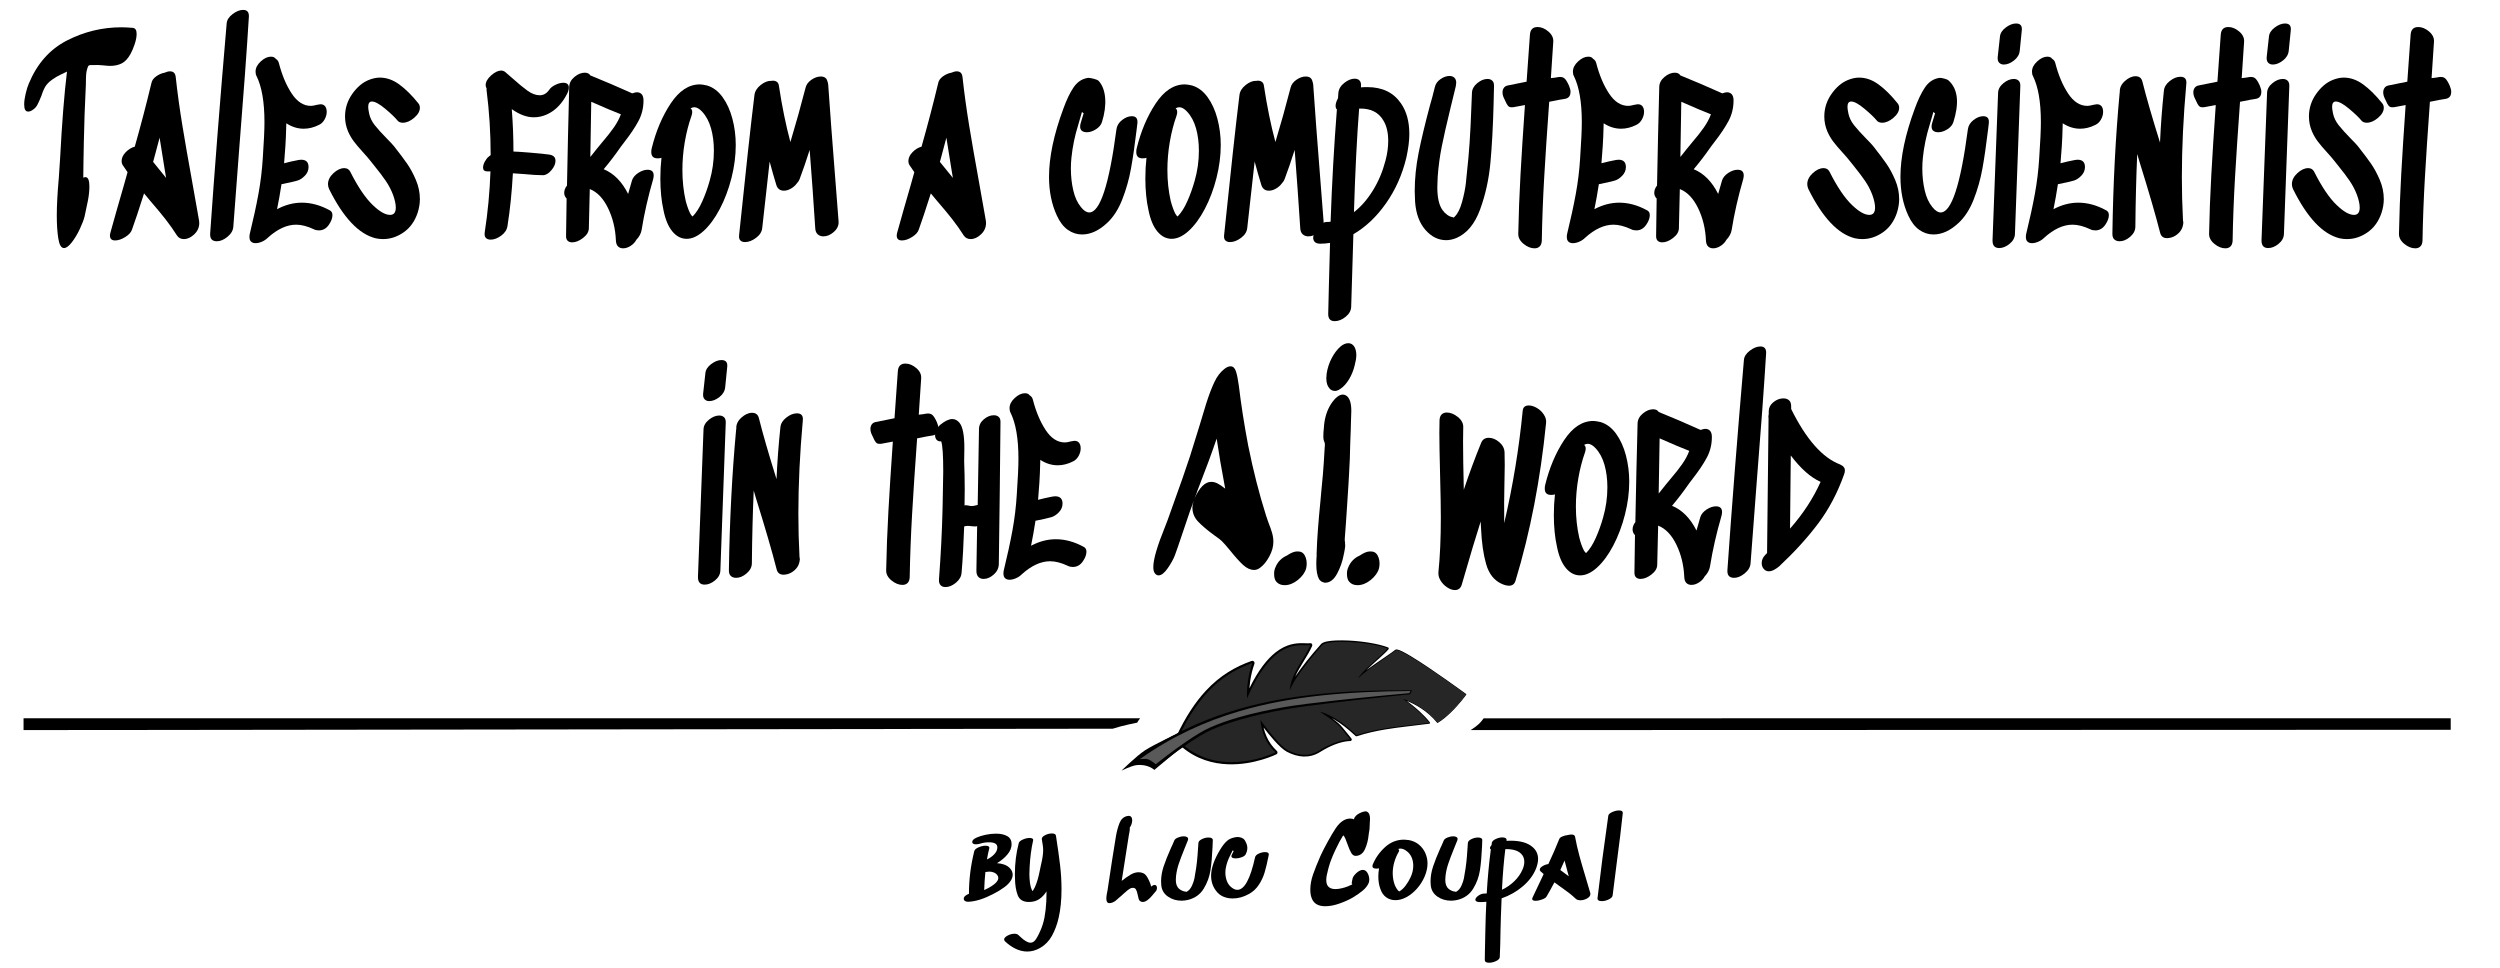 <?xml version="1.0" encoding="UTF-8" standalone="no"?><!DOCTYPE svg PUBLIC "-//W3C//DTD SVG 1.1//EN" "http://www.w3.org/Graphics/SVG/1.1/DTD/svg11.dtd"><svg width="100%" height="100%" viewBox="0 0 5092 1971" version="1.1" xmlns="http://www.w3.org/2000/svg" xmlns:xlink="http://www.w3.org/1999/xlink" xml:space="preserve" xmlns:serif="http://www.serif.com/" style="fill-rule:evenodd;clip-rule:evenodd;stroke-linejoin:round;stroke-miterlimit:2;"><g id="Calque4"></g><g id="ligne-au-milieu" serif:id="ligne au milieu"><path d="M2266.45,1484.23c19.516,-6.532 49.703,-12.331 49.703,-12.331c1.702,-2.852 3.392,-5.573 6.039,-8.873l-2274.22,-0.067l0,24.081l2218.47,-2.81Z"/><path d="M4991.61,1486.43l0,-23.471l-1969.73,0.102c-6.581,9.15 -11.156,14.137 -26.504,23.99l1996.23,-0.621Z"/></g><g id="Calque3"></g><g id="plume"><g><path id="path2768" d="M2637.98,1378.38c2.892,-4.402 6.011,-8.876 9.243,-13.32c18.161,-24.966 39.818,-49.012 43.492,-53.235c1.85,-2.123 5.81,-4.024 11.526,-5.248c10.099,-2.163 26.185,-2.772 44.043,-1.923c28.048,1.332 60.49,6.218 80.737,13.951c0.717,0.27 1.264,0.861 1.478,1.597c0.213,0.735 0.068,1.528 -0.394,2.14c-6.158,8.082 -29.602,27.468 -45.499,42.992c1.516,-1.137 3.085,-2.295 4.691,-3.466c21.436,-15.63 49.678,-33.806 54.341,-38.201c0.822,-0.775 2.374,-1.158 4.62,-0.71c5.171,1.034 15.26,6.263 27.756,13.789c42.113,25.364 112.217,76.794 112.217,76.794c0.434,0.317 0.534,0.924 0.223,1.363c0,0 -13.635,19.22 -32.205,37.027c-7.896,7.572 -16.675,14.896 -25.7,20.375c-0.465,0.281 -1.066,0.175 -1.407,-0.248c-9.965,-12.275 -21.36,-21.726 -32.063,-28.841c-11.596,-7.709 -22.37,-12.68 -29.603,-15.561c6.725,5.03 16.802,12.925 26.611,21.952c7.426,6.835 14.695,14.318 20.259,21.701c0.373,0.499 0.453,1.158 0.21,1.732c-0.242,0.574 -0.771,0.976 -1.389,1.056c-29.794,4.031 -59.886,6.699 -89.483,11.624c-19.675,3.275 -39.129,7.548 -58.125,13.909c-0.886,0.292 -1.86,0.073 -2.537,-0.569c-16.289,-15.322 -30.38,-25.657 -41.766,-32.618c-2.271,-1.389 -4.431,-2.641 -6.48,-3.767c5.07,3.634 9.895,7.319 13.208,10.324c2.787,2.528 5.739,5.69 8.661,9.065c7.133,8.239 14.086,17.777 17.86,22.008c0.865,0.976 1.056,2.377 0.485,3.549c-0.57,1.172 -1.791,1.885 -3.093,1.806c0,0 -11.731,-0.587 -31.544,7.113c-8.499,3.303 -18.445,8.118 -29.566,15.116c-11.151,7.017 -22.571,9.668 -33.818,9.269c-11.496,-0.407 -22.822,-4.039 -33.489,-9.548c-7.347,-3.794 -16.857,-12.832 -26.011,-23.02c-8.12,-9.038 -15.998,-18.956 -21.851,-26.622c1.495,6.544 3.567,12.893 6.342,19.006c4.701,10.359 11.431,20.031 20.771,28.827c0.999,0.947 1.472,2.323 1.266,3.684c-0.207,1.362 -1.066,2.536 -2.302,3.144c0,0 -44.785,22.237 -98.445,20.299c-30.657,-1.106 -64.164,-10.078 -93.988,-35.305c-2.038,-1.735 -2.284,-4.799 -0.548,-6.837c1.735,-2.039 4.799,-2.285 6.838,-0.549c27.846,23.866 59.279,32.415 88.054,33.641c40.515,1.726 75.84,-10.971 88.946,-16.409c-7.873,-8.434 -13.755,-17.525 -18.044,-27.142c-5.243,-11.754 -8.111,-24.293 -9.302,-37.384c-0.169,-1.791 0.889,-3.47 2.576,-4.092c1.688,-0.622 3.583,-0.03 4.616,1.442c0,0 14.878,21.354 30.733,39.244c8.387,9.462 16.991,17.995 23.749,21.544c9.663,5.074 19.918,8.508 30.366,8.949c9.92,0.419 20.003,-1.875 29.882,-7.999c14.595,-9.047 27.243,-14.507 37.375,-17.803c9.154,-2.977 16.308,-4.21 21.064,-4.707c-3.777,-4.82 -8.674,-11.304 -13.664,-17.147c-2.726,-3.193 -5.476,-6.19 -8.081,-8.586c-3.36,-3.09 -8.363,-6.918 -13.537,-10.655c-10.49,-7.577 -21.681,-14.764 -21.681,-14.764c-1.164,-0.742 -1.654,-2.194 -1.177,-3.489c0.476,-1.295 1.79,-2.084 3.157,-1.895c0,0 12.291,1.651 33.603,14.942c11.306,7.051 25.22,17.425 41.239,32.658c18.841,-5.99 38.092,-10.002 57.548,-13.034c28.692,-4.471 57.827,-6.816 86.715,-10.328c-5.1,-6.489 -11.393,-12.997 -17.807,-19.008c-16.585,-15.539 -33.99,-27.76 -33.99,-27.76c-0.571,-0.398 -0.772,-1.15 -0.474,-1.78c0.298,-0.629 1.007,-0.951 1.677,-0.761c0,0 18.374,5.304 39.356,19.489c10.604,7.169 21.884,16.602 31.784,28.784c8.641,-5.299 17.055,-12.258 24.625,-19.475c16.26,-15.5 28.671,-32.147 31.417,-35.923c-6.94,-5.022 -58.102,-41.905 -97.235,-66.571c-17.331,-10.924 -32.273,-19.451 -39.86,-21.672c-1.036,-0.303 -1.915,-0.481 -2.624,-0.507c-0.356,-0.012 -0.641,-0.064 -0.8,0.089c-4.646,4.465 -32.847,23.047 -54.25,38.975c-9.445,7.03 -17.551,13.524 -21.602,18.02c-0.651,0.716 -1.72,0.864 -2.541,0.354c-0.821,-0.511 -1.161,-1.535 -0.807,-2.435c1.303,-3.367 5.313,-8.383 10.799,-14.135c13.976,-14.651 37.677,-34.585 46.708,-44.661c-16.643,-5.555 -40.158,-9.253 -62.58,-10.9c-20.912,-1.536 -40.872,-1.286 -53.386,0.987c-5.255,0.954 -9.083,2.037 -10.615,3.834c-3.602,4.222 -24.839,28.274 -42.614,53.194c-9.732,13.644 -18.443,27.531 -22.477,38.489c-0.639,1.712 -2.436,2.697 -4.222,2.313c-1.787,-0.383 -3.022,-2.019 -2.902,-3.842c0.669,-10.899 3.589,-21.076 7.746,-30.842c8.388,-19.708 21.953,-37.686 31.316,-56.812c-2.431,-0.025 -5.144,-0.125 -8.113,-0.17c-12.765,-0.191 -30.772,1.021 -51.327,17.553c-18.289,14.709 -38.432,41.237 -58.852,88.66c-0.818,1.891 -2.834,2.965 -4.859,2.59c-2.025,-0.376 -3.522,-2.101 -3.608,-4.159c-0.537,-12.372 0.166,-25.047 1.979,-37.454c1.369,-9.368 3.373,-18.583 5.953,-27.396c-28.159,11.223 -55.166,27.716 -80.632,55.312c-20.517,22.233 -40.017,51.636 -58.359,91.181c-1.129,2.427 -4.017,3.48 -6.444,2.35c-2.427,-1.13 -3.48,-4.018 -2.351,-6.445c18.958,-40.568 39.125,-70.683 60.266,-93.461c29.325,-31.596 60.546,-49.154 93.176,-60.776c1.647,-0.589 3.485,-0.179 4.725,1.054c1.241,1.233 1.661,3.07 1.082,4.72c-3.862,10.937 -6.759,22.719 -8.56,34.77c-0.748,5.007 -1.307,10.06 -1.666,15.119c18.371,-37.407 36.42,-59.557 52.856,-72.673c22.771,-18.172 42.665,-19.434 56.762,-19.162c5.738,0.11 10.408,0.561 13.768,-0.049c1.483,-0.273 2.996,0.295 3.933,1.477c0.937,1.181 1.146,2.783 0.543,4.165c-9.414,21.365 -25.129,40.923 -34.574,62.626l-0.049,0.114Z"/><path d="M2410.41,1517.69c79.779,67.928 187.43,14.924 187.43,14.924c-19.906,-18.867 -28.353,-41.555 -30.684,-66.283c0,0 36.06,51.376 56.027,61.775c19.967,10.398 42.359,13.991 63.777,0.614c38.454,-24.017 63.136,-22.517 63.136,-22.517c-5.261,-5.939 -16.7,-22.264 -26.19,-30.933c-10.318,-9.425 -35.721,-25.617 -35.721,-25.617c0,0 28.671,3.96 74.585,47.563c47.793,-15.737 98.392,-18.398 148.174,-24.866c-17.99,-24.095 -54.235,-49.305 -54.235,-49.305c0,0 41.91,11.896 71.282,48.323c30.149,-18.2 57.663,-57.041 57.663,-57.041c0,0 -134.177,-97.907 -142.953,-89.553c-6.742,6.417 -62.942,42.109 -76.275,56.76c4.959,-12.629 50.811,-48.818 59.743,-60.662c-38.95,-14.642 -123.275,-18.363 -133.067,-6.999c-5.664,6.573 -54.498,61.207 -66.156,92.45c2.288,-34.756 28.567,-61.711 41.921,-92.321c-18.192,3.344 -72.774,-20.983 -128.879,108.715c-1.02,-24.411 2.899,-50.018 10.703,-72.234c-55.169,19.738 -106.226,56.759 -150.572,152.013" style="fill:#262626;"/><path id="path2757" d="M2402.32,1492.17l5.762,28.389l-56.902,47.604c0,0 -13.667,-12.98 -37.538,-9.531c-9.657,1.396 -29.315,10.976 -29.315,10.976c0,0 30.511,-29.988 47.142,-40.903c19.666,-12.906 70.851,-36.535 70.851,-36.535Z"/><path id="path1873" d="M2874.54,1406.62c-220.576,0.253 -400.332,25.39 -561.618,142.525c0,0 10.932,-0.284 19.982,-0.671c9.05,-0.387 20.783,11.811 20.783,11.811c0,0 72.346,-58.223 111.414,-75.723c43.777,-19.61 100.33,-32.962 151.251,-41.937c67.711,-11.935 255.015,-29.672 255.015,-29.672l3.173,-6.333Z" style="fill:#595959;"/><path d="M2875.6,1407.01c0.185,-0.271 0.165,-0.594 -0.051,-0.852c-0.217,-0.258 -0.599,-0.415 -1.01,-0.415c-129.576,-0.379 -245.152,7.766 -351.199,38.334c-74.898,21.59 -145.002,54.402 -211.994,102.897c-0.95,0.69 -1.34,1.918 -0.963,3.03c0.377,1.113 1.434,1.85 2.608,1.819l20.029,-0.655c2.512,-0.105 5.24,1.02 7.81,2.465c5.887,3.311 10.899,8.533 10.899,8.533c0.976,1.015 2.565,1.116 3.662,0.233c0,0 31.986,-25.727 64.862,-48.08c16.403,-11.153 33.021,-21.473 45.962,-27.271c17.89,-8.031 37.935,-14.993 58.845,-21.068c30.025,-8.724 61.839,-15.602 91.718,-20.941c23.629,-4.269 61.863,-9.29 101.592,-14.056c73.965,-8.874 153.112,-16.814 153.112,-16.814c0.42,-0.039 0.79,-0.293 0.979,-0.67c0,0 3.139,-6.35 3.139,-6.35l0,-0.139Zm-2.841,0.494c-128.491,0.749 -243.03,10.086 -348.124,41.02c-71.558,21.063 -138.769,52.108 -202.966,97.635l11.12,-0.384c3.418,-0.149 7.193,1.175 10.692,3.136c4.315,2.418 8.212,5.755 10.375,7.76c7.321,-5.823 34.99,-27.598 63.326,-46.868c16.696,-11.354 33.63,-21.831 46.804,-27.731c18.12,-8.099 38.406,-15.152 59.589,-21.234c30.228,-8.679 62.273,-15.403 92.351,-20.631c23.729,-4.079 62.103,-8.825 101.983,-13.23c70.106,-7.744 144.86,-14.485 152.673,-15.185l2.177,-4.288Z"/></g></g><g id="Calque5"></g><g id="plume1" serif:id="plume"></g><g id="plume2" serif:id="plume"></g><g><path d="M269.99,56.697c5.534,0.37 8.301,4.43 8.301,12.183c0,6.276 -1.383,13.475 -4.15,21.597c-2.768,8.122 -5.535,14.583 -8.302,19.382c-5.282,9.599 -11.32,16.059 -18.112,19.382c-6.791,3.322 -14.59,4.984 -23.394,4.984c-3.019,0 -7.798,-0.37 -14.339,-1.108c-8.049,-0.738 -14.086,-0.923 -18.111,-0.554l-6.981,0c-2.641,0 -4.402,0.739 -5.283,2.215c-0.88,1.477 -1.949,4.8 -3.207,9.968c-0.754,3.692 -1.195,8.491 -1.32,14.398c-0.126,5.907 -0.189,10.153 -0.189,12.737l-2.641,61.468c-0.755,21.412 -1.258,40.148 -1.51,56.207c-0.251,16.059 -0.503,29.442 -0.754,40.148c0,14.398 -0.126,25.104 -0.378,32.119c2.013,-0.739 3.396,-1.108 4.151,-1.108c5.534,0 8.301,6.276 8.301,18.828c0,8.86 -0.943,18.274 -2.83,28.242c-1.887,9.968 -4.213,21.043 -6.98,33.226c-1.51,6.276 -4.717,14.675 -9.622,25.196c-4.906,10.522 -10.377,19.659 -16.414,27.412c-6.037,7.753 -11.32,11.629 -15.848,11.629c-5.786,0 -9.685,-6.645 -11.697,-19.936c-2.013,-12.921 -3.019,-28.426 -3.019,-46.516c0,-20.305 1.384,-45.963 4.151,-76.973l2.641,-39.872c3.773,-71.989 8.427,-130.688 13.961,-176.097c-1.509,0.738 -5.597,2.676 -12.263,5.814c-6.666,3.138 -12.766,6.738 -18.3,10.799c-5.535,4.061 -9.811,8.306 -12.83,12.736c-3.27,5.169 -6.163,11.814 -8.678,19.936c-3.27,8.122 -6.1,14.398 -8.49,18.828c-2.39,4.43 -5.849,7.937 -10.377,10.522c-2.767,1.845 -5.534,2.768 -8.301,2.768c-5.283,0 -7.924,-4.799 -7.924,-14.398c0,-6.276 1.006,-13.659 3.019,-22.15c2.012,-8.491 4.15,-15.321 6.414,-20.49c16.854,-40.609 42.764,-69.866 77.73,-87.772c34.966,-17.905 71.944,-26.857 110.935,-26.857c5.534,0 13.081,0.369 22.64,1.107Z" style="fill-rule:nonzero;"/><path d="M314.892,318.629l-3.019,11.075l26.414,32.672l-2.642,-16.059c-1.761,-10.337 -5.282,-32.303 -10.565,-65.898l-10.188,38.21Zm43.016,-161.7c3.521,32.118 7.986,64.698 13.395,97.74c5.408,33.041 12.012,70.974 19.81,113.799c7.295,40.609 12.074,67.559 14.338,80.85c0.252,1.107 0.378,2.768 0.378,4.984c0,8.86 -3.396,16.52 -10.188,22.981c-6.792,6.46 -13.836,9.691 -21.131,9.691c-6.037,0 -10.691,-2.4 -13.961,-7.199c-7.295,-11.445 -14.967,-22.335 -23.017,-32.672c-8.05,-10.337 -18.615,-23.074 -31.696,-38.21l-12.452,-14.952c-10.565,33.226 -18.74,57.776 -24.526,73.651c-1.761,5.538 -6.352,10.614 -13.773,15.228c-7.42,4.615 -14.275,6.923 -20.564,6.923c-7.044,0 -10.565,-3.323 -10.565,-9.968c0,-1.846 0.377,-4.061 1.132,-6.645c7.546,-27.32 16.476,-58.7 26.79,-94.141l7.924,-28.242c-6.289,-9.229 -9.433,-13.844 -9.433,-13.844c-1.761,-2.584 -2.642,-5.538 -2.642,-8.86c0,-6.276 2.768,-12.275 8.302,-17.998c5.534,-5.722 11.697,-9.506 18.489,-11.352c12.074,-42.455 23.394,-85.649 33.96,-129.581c1.006,-5.169 4.213,-9.691 9.621,-13.567c5.409,-3.877 11.132,-6.369 17.169,-7.476c4.276,-1.846 7.924,-2.769 10.942,-2.769c7.044,0 10.943,3.876 11.698,11.629Z" style="fill-rule:nonzero;"/><path d="M461.673,47.837c0.503,-7.014 4.528,-13.383 12.075,-19.105c7.546,-5.722 14.716,-8.583 21.508,-8.583c8.049,0 11.948,4.43 11.697,13.29c-4.025,66.083 -10.691,157.27 -19.999,273.561c-6.037,79.373 -9.936,130.873 -11.697,154.5c-0.503,7.753 -4.465,14.675 -11.886,20.767c-7.421,6.091 -14.653,9.137 -21.696,9.137c-9.811,0 -14.339,-5.353 -13.584,-16.059c8.804,-126.997 19.998,-269.5 33.582,-427.508Z" style="fill-rule:nonzero;"/><path d="M671.469,428.275c3.773,1.845 5.659,5.168 5.659,9.967c0,5.907 -2.389,12.368 -7.169,19.382c-5.282,7.753 -12.074,11.629 -20.376,11.629c-4.024,0 -7.42,-0.738 -10.187,-2.215c-13.333,-6.276 -25.407,-9.414 -36.224,-9.414c-18.867,0 -38.11,8.86 -57.732,26.581c-3.27,3.322 -7.232,5.999 -11.885,8.03c-4.654,2.03 -8.993,3.045 -13.018,3.045c-3.774,0 -6.792,-1.015 -9.056,-3.045c-2.264,-2.031 -3.396,-5.261 -3.396,-9.691c0,-2.585 0.251,-4.8 0.754,-6.646c7.296,-29.903 13.144,-56.853 17.546,-80.849c4.402,-23.997 7.358,-48.363 8.868,-73.098c2.264,-33.226 3.396,-57.591 3.396,-73.097c0,-40.978 -5.409,-72.359 -16.226,-94.14c-1.257,-2.215 -1.886,-5.168 -1.886,-8.86c0,-7.384 3.521,-14.306 10.565,-20.767c7.043,-6.46 13.961,-9.69 20.753,-9.69c4.528,0 7.798,1.476 9.811,4.43c3.27,1.846 5.408,4.799 6.414,8.86c6.289,24.366 14.968,44.947 26.036,61.745c11.068,16.797 24.149,25.196 39.242,25.196c2.767,0 6.918,-0.738 12.452,-2.215c3.522,-0.738 5.786,-1.107 6.792,-1.107c4.276,0 7.484,1.384 9.622,4.153c2.138,2.769 3.207,6.553 3.207,11.352c0,5.169 -1.446,10.337 -4.339,15.506c-2.893,5.168 -6.729,8.86 -11.509,11.075c-10.313,5.168 -20.627,7.753 -30.941,7.753c-12.326,0 -24.149,-3.692 -35.469,-11.076c-0.503,20.674 -1.132,36.18 -1.886,46.517l-2.642,34.887c9.811,-2.584 19.622,-4.799 29.432,-6.645l5.283,-0.554c10.062,0 15.093,4.984 15.093,14.952c0,6.645 -2.516,12.552 -7.547,17.72c-5.031,5.169 -10.188,8.491 -15.47,9.968c-7.798,2.215 -18.489,4.615 -32.073,7.199c-2.767,18.09 -5.786,35.072 -9.056,50.946c16.602,-8.86 33.456,-13.29 50.562,-13.29c18.867,0 37.733,5.169 56.6,15.506Z" style="fill-rule:nonzero;"/><path d="M809.194,244.978c-4.78,-5.907 -13.018,-13.752 -24.715,-23.535c-11.697,-9.783 -20.691,-14.675 -26.979,-14.675c-5.031,0 -7.547,3.692 -7.547,11.075c0,2.585 0.629,7.015 1.887,13.291c1.761,8.491 5.66,16.52 11.697,24.089c6.037,7.568 13.961,16.336 23.772,26.303c8.049,8.122 13.206,13.66 15.47,16.613c11.069,14.029 19.873,25.751 26.413,35.165c6.541,9.414 12.515,20.489 17.923,33.226c5.409,12.736 8.113,25.75 8.113,39.04c0,8.86 -1.509,18.09 -4.528,27.688c-5.786,17.352 -15.282,30.642 -28.488,39.872c-13.207,9.229 -27.231,13.844 -42.073,13.844c-5.031,0 -10.062,-0.554 -15.093,-1.662c-34.211,-8.491 -65.781,-41.901 -94.709,-100.231c-1.51,-3.323 -2.264,-6.645 -2.264,-9.968c0,-8.122 3.71,-15.598 11.131,-22.428c7.421,-6.829 14.779,-10.244 22.074,-10.244c5.534,0 9.559,2.399 12.074,7.199c15.596,31.011 30.941,53.715 46.034,68.113c13.836,13.29 25.533,19.936 35.092,19.936c7.798,0 11.697,-4.984 11.697,-14.952c0,-7.015 -1.886,-15.69 -5.66,-26.027c-3.773,-9.968 -8.678,-19.382 -14.716,-28.242c-6.037,-8.861 -13.709,-19.013 -23.017,-30.457l-10.188,-12.737c-1.006,-1.477 -5.66,-6.83 -13.961,-16.059c-6.792,-7.384 -12.577,-14.214 -17.357,-20.49c-4.779,-6.276 -8.804,-13.105 -12.075,-20.489c-4.276,-9.968 -6.414,-20.305 -6.414,-31.011c0,-16.613 4.842,-31.841 14.527,-45.686c9.685,-13.844 20.816,-23.35 33.394,-28.519c8.049,-3.322 15.722,-4.983 23.017,-4.983c13.584,0 26.727,4.614 39.431,13.844c12.703,9.229 25.595,21.966 38.676,38.21c2.264,2.584 3.396,5.722 3.396,9.414c0,7.014 -3.899,13.844 -11.697,20.489c-7.798,6.645 -15.471,9.968 -23.017,9.968c-5.031,0 -8.805,-1.662 -11.32,-4.984Z" style="fill-rule:nonzero;"/><path d="M1118.98,182.402c2.516,-3.691 6.667,-6.922 12.452,-9.691c5.786,-2.768 11.069,-4.153 15.848,-4.153c7.547,0 11.32,3.323 11.32,9.968c0,3.692 -1.132,7.753 -3.396,12.183c-7.798,15.505 -17.672,27.411 -29.62,35.718c-11.949,8.306 -24.841,12.459 -38.677,12.459c-14.087,0 -28.928,-5.537 -44.525,-16.613c2.264,28.796 3.396,57.592 3.396,86.388l11.698,0.554c11.571,0.738 27.042,2.03 46.411,3.876l13.961,1.661c9.056,1.108 13.584,5.354 13.584,12.737c0,6.276 -2.83,12.737 -8.49,19.382c-5.66,6.645 -11.382,9.968 -17.168,9.968c-10.314,0 -22.766,-0.739 -37.356,-2.215l-23.772,-1.662c-2.012,37.656 -5.659,73.282 -10.942,106.877c-1.006,7.753 -5.22,14.398 -12.641,19.936c-7.42,5.537 -14.653,8.306 -21.696,8.306c-4.277,0 -7.547,-1.2 -9.811,-3.599c-2.264,-2.4 -3.018,-6.184 -2.264,-11.352c6.289,-40.61 10.188,-81.958 11.698,-124.044l-6.415,0c-5.786,0 -8.679,-2.584 -8.679,-7.753c0,-3.692 1.195,-7.753 3.585,-12.183c2.39,-4.43 4.968,-7.752 7.735,-9.967l4.151,-3.323c0,-44.671 -2.767,-88.603 -8.301,-131.796l0,-3.877c-1.258,-2.584 -1.887,-4.799 -1.887,-6.645c0,-6.645 3.71,-13.29 11.131,-19.936c7.421,-6.645 14.402,-9.967 20.942,-9.967c2.012,0 4.276,0.738 6.792,2.215l14.716,12.736c12.326,11.076 22.828,19.751 31.507,26.027c8.678,6.276 17.043,9.414 25.092,9.414c7.798,0 14.339,-3.876 19.621,-11.629Z" style="fill-rule:nonzero;"/><path d="M1226.52,289.833c9.811,-11.445 17.798,-21.597 23.961,-30.457c6.163,-8.86 10.879,-17.721 14.15,-26.581c-13.584,-5.168 -33.709,-13.66 -60.373,-25.473l-1.887,112.414c7.547,-9.229 11.949,-14.767 13.207,-16.613l10.942,-13.29Zm60.75,77.527c2.013,-5.907 6.289,-10.983 12.83,-15.228c6.54,-4.246 12.829,-6.369 18.866,-6.369c8.301,0 12.452,3.877 12.452,11.629c0,2.215 -0.377,4.8 -1.132,7.753c-10.314,35.441 -18.112,69.775 -23.395,103.001c-1.257,7.383 -4.905,14.213 -10.942,20.489c-2.516,4.799 -6.352,8.86 -11.509,12.183c-5.156,3.322 -10.25,4.984 -15.281,4.984c-4.277,0 -7.736,-1.292 -10.377,-3.877c-2.641,-2.584 -4.088,-6.645 -4.339,-12.182c-1.007,-23.997 -6.352,-45.963 -16.037,-65.899c-9.685,-19.935 -22.074,-32.856 -37.167,-38.763l-1.886,80.296c-0.252,7.014 -4.214,13.475 -11.886,19.382c-7.673,5.907 -15.031,8.86 -22.074,8.86c-3.773,0 -6.792,-1.015 -9.056,-3.046c-2.264,-2.03 -3.396,-5.261 -3.396,-9.691l1.132,-76.419c-3.27,-3.323 -4.905,-7.199 -4.905,-11.63c0,-5.168 1.886,-10.152 5.66,-14.951c1.257,-67.191 2.767,-134.196 4.528,-201.017c0.251,-7.753 3.836,-14.491 10.754,-20.213c6.917,-5.722 13.898,-8.583 20.941,-8.583c5.283,0 9.056,1.846 11.32,5.537c27.419,11.076 55.845,23.259 85.277,36.549c4.528,-1.477 7.672,-2.215 9.433,-2.215c4.276,0 7.609,1.384 9.999,4.153c2.39,2.769 3.585,6.922 3.585,12.46c0,15.136 -3.396,29.073 -10.188,41.809c-6.792,12.737 -16.225,26.858 -28.3,42.363l-7.546,9.968c-12.075,17.352 -23.772,32.672 -35.092,45.963c20.627,8.491 37.23,25.288 49.807,50.393c1.007,-3.692 3.648,-12.922 7.924,-27.689Z" style="fill-rule:nonzero;"/><path d="M1445.37,368.468c5.786,-19.936 8.679,-40.425 8.679,-61.468c0,-16.613 -1.95,-31.842 -5.849,-45.686c-3.899,-13.844 -9.999,-25.196 -18.3,-34.057c-5.534,-5.906 -10.817,-8.86 -15.848,-8.86c-2.012,0 -4.528,0.738 -7.547,2.215c2.264,1.477 3.396,4.061 3.396,7.753c0,2.215 -0.503,4.799 -1.509,7.753c-5.786,16.243 -10.314,33.872 -13.584,52.884c-3.27,19.013 -4.905,38.118 -4.905,57.315c0,22.151 2.264,43.194 6.792,63.129c3.019,11.076 6.163,19.751 9.433,26.027c1.509,2.585 3.019,4.431 4.528,5.538c7.295,-7.383 13.898,-17.72 19.81,-31.011c5.911,-13.29 10.88,-27.134 14.904,-41.532Zm-5.282,-194.372c12.326,3.692 22.891,11.629 31.695,23.812c8.805,12.183 15.471,26.857 19.999,44.024c4.528,17.167 6.792,34.98 6.792,53.439c0,21.781 -2.893,44.116 -8.679,67.005c-5.785,22.889 -13.709,43.932 -23.771,63.13c-10.063,19.197 -21.257,34.333 -33.583,45.409c-11.571,10.336 -22.891,15.505 -33.959,15.505c-11.069,0 -20.754,-4.984 -29.055,-14.952c-8.301,-9.968 -14.338,-24.365 -18.112,-43.193c-4.276,-19.198 -6.414,-40.795 -6.414,-64.791c0,-14.398 0.754,-28.427 2.264,-42.086c-1.761,0.738 -4.402,1.107 -7.924,1.107c-8.553,0 -12.829,-4.245 -12.829,-12.736c0,-2.954 0.251,-5.354 0.754,-7.199c8.553,-35.072 21.445,-65.622 38.677,-91.649c17.231,-26.027 37.041,-39.04 59.429,-39.04c3.27,0 8.175,0.738 14.716,2.215Z" style="fill-rule:nonzero;"/><path d="M1685.35,165.789c0.503,1.108 1.006,3.138 1.509,6.092c3.019,45.409 8.427,117.214 16.225,215.415l4.906,63.129c0.754,8.122 -2.327,15.321 -9.245,21.597c-6.918,6.276 -14.15,9.414 -21.696,9.414c-4.528,0 -8.364,-1.384 -11.509,-4.153c-3.144,-2.769 -4.842,-7.107 -5.094,-13.014c-3.27,-51.315 -7.043,-104.292 -11.32,-158.931c-6.792,21.413 -13.583,41.164 -20.375,59.253c-1.007,2.954 -2.893,5.907 -5.66,8.861c-3.271,4.43 -7.358,8.029 -12.264,10.798c-4.905,2.769 -9.621,4.153 -14.149,4.153c-7.799,0 -12.955,-3.876 -15.471,-11.629c-4.528,-14.767 -9.056,-30.641 -13.584,-47.624l-1.886,16.613c-3.271,30.642 -7.673,70.144 -13.207,118.506c-0.755,7.753 -4.968,14.491 -12.641,20.213c-7.672,5.722 -15.156,8.583 -22.451,8.583c-4.024,0 -7.169,-1.107 -9.433,-3.322c-2.264,-2.216 -3.144,-5.723 -2.641,-10.522c13.332,-129.212 23.772,-224.46 31.318,-285.743c1.006,-7.753 5.283,-14.583 12.829,-20.49c7.547,-5.907 14.716,-8.675 21.508,-8.306c4.025,-0.739 7.484,-0.277 10.377,1.384c2.893,1.661 4.591,4.523 5.094,8.584c6.288,41.717 14.087,79.927 23.394,114.629c10.817,-35.81 21.131,-72.728 30.941,-110.753c1.509,-6.276 5.471,-11.629 11.886,-16.059c6.415,-4.43 12.766,-6.645 19.055,-6.645c7.547,0 12.075,3.322 13.584,9.967Z" style="fill-rule:nonzero;"/><path d="M1917.41,318.629l-3.019,11.075l26.413,32.672l-2.641,-16.059c-1.761,-10.337 -5.283,-32.303 -10.565,-65.898l-10.188,38.21Zm43.015,-161.7c3.522,32.118 7.987,64.698 13.395,97.74c5.409,33.041 12.012,70.974 19.81,113.799c7.295,40.609 12.075,67.559 14.339,80.85c0.251,1.107 0.377,2.768 0.377,4.984c0,8.86 -3.396,16.52 -10.188,22.981c-6.792,6.46 -13.835,9.691 -21.13,9.691c-6.038,0 -10.691,-2.4 -13.961,-7.199c-7.295,-11.445 -14.968,-22.335 -23.018,-32.672c-8.049,-10.337 -18.614,-23.074 -31.695,-38.21l-12.452,-14.952c-10.565,33.226 -18.741,57.776 -24.527,73.651c-1.76,5.538 -6.351,10.614 -13.772,15.228c-7.421,4.615 -14.276,6.923 -20.565,6.923c-7.043,0 -10.565,-3.323 -10.565,-9.968c0,-1.846 0.378,-4.061 1.132,-6.645c7.547,-27.32 16.477,-58.7 26.791,-94.141l7.924,-28.242c-6.289,-9.229 -9.434,-13.844 -9.434,-13.844c-1.761,-2.584 -2.641,-5.538 -2.641,-8.86c0,-6.276 2.767,-12.275 8.301,-17.998c5.534,-5.722 11.697,-9.506 18.489,-11.352c12.075,-42.455 23.395,-85.649 33.96,-129.581c1.006,-5.169 4.214,-9.691 9.622,-13.567c5.408,-3.877 11.131,-6.369 17.168,-7.476c4.277,-1.846 7.924,-2.769 10.943,-2.769c7.044,0 10.943,3.876 11.697,11.629Z" style="fill-rule:nonzero;"/><path d="M2273.99,263.252c1.006,-7.383 4.842,-13.659 11.509,-18.828c6.666,-5.168 13.269,-7.753 19.809,-7.753c8.553,0 12.327,4.8 11.32,14.398l-1.509,12.737c-3.773,31.38 -7.609,57.869 -11.509,79.465c-3.899,21.597 -9.81,42.548 -17.734,62.853c-7.924,20.305 -18.301,36.364 -31.13,48.178c-16.602,15.505 -33.582,23.258 -50.939,23.258c-10.314,0 -19.936,-3.138 -28.866,-9.414c-8.93,-6.276 -16.414,-16.06 -22.451,-29.35c-10.565,-22.889 -15.848,-49.101 -15.848,-78.635c0,-39.871 9.685,-86.018 29.055,-138.441c6.54,-18.09 13.395,-32.488 20.564,-43.194c7.169,-10.706 16.162,-17.167 26.979,-19.382c1.006,-0.369 2.39,-0.554 4.151,-0.554c4.025,0 17.479,3.155 20.035,5.871c15.883,16.88 17.949,49.506 7.132,83.839c-1.76,5.907 -5.848,10.891 -12.263,14.952c-6.414,4.061 -12.64,6.092 -18.678,6.092c-4.024,0 -7.295,-0.923 -9.81,-2.769c-2.516,-1.846 -3.774,-4.8 -3.774,-8.86c0,-2.585 0.504,-5.354 1.51,-8.307l5.66,-18.828c-1.258,-0.369 -2.39,-1.292 -3.396,-2.769l-7.547,26.027c-7.043,22.52 -11.697,45.04 -13.961,67.56c-0.755,7.014 -1.132,14.213 -1.132,21.597c0,15.874 1.635,30.826 4.905,44.855c3.27,14.028 8.427,25.288 15.471,33.779c5.786,7.384 11.445,11.076 16.98,11.076c22.136,0 40.625,-56.485 55.467,-169.453Z" style="fill-rule:nonzero;"/><path d="M2433.22,368.468c5.786,-19.936 8.679,-40.425 8.679,-61.468c0,-16.613 -1.95,-31.842 -5.849,-45.686c-3.899,-13.844 -9.999,-25.196 -18.3,-34.057c-5.535,-5.906 -10.817,-8.86 -15.848,-8.86c-2.013,0 -4.528,0.738 -7.547,2.215c2.264,1.477 3.396,4.061 3.396,7.753c0,2.215 -0.503,4.799 -1.509,7.753c-5.786,16.243 -10.314,33.872 -13.584,52.884c-3.27,19.013 -4.905,38.118 -4.905,57.315c0,22.151 2.264,43.194 6.792,63.129c3.018,11.076 6.163,19.751 9.433,26.027c1.509,2.585 3.019,4.431 4.528,5.538c7.295,-7.383 13.898,-17.72 19.81,-31.011c5.911,-13.29 10.879,-27.134 14.904,-41.532Zm-5.282,-194.372c12.326,3.692 22.891,11.629 31.695,23.812c8.805,12.183 15.471,26.857 19.999,44.024c4.528,17.167 6.792,34.98 6.792,53.439c0,21.781 -2.893,44.116 -8.679,67.005c-5.786,22.889 -13.71,43.932 -23.772,63.13c-10.062,19.197 -21.256,34.333 -33.582,45.409c-11.571,10.336 -22.891,15.505 -33.96,15.505c-11.068,0 -20.753,-4.984 -29.054,-14.952c-8.301,-9.968 -14.339,-24.365 -18.112,-43.193c-4.276,-19.198 -6.415,-40.795 -6.415,-64.791c0,-14.398 0.755,-28.427 2.264,-42.086c-1.76,0.738 -4.402,1.107 -7.923,1.107c-8.553,0 -12.83,-4.245 -12.83,-12.736c0,-2.954 0.252,-5.354 0.755,-7.199c8.553,-35.072 21.445,-65.622 38.676,-91.649c17.232,-26.027 37.041,-39.04 59.43,-39.04c3.27,0 8.175,0.738 14.716,2.215Z" style="fill-rule:nonzero;"/><path d="M2673.2,165.789c0.503,1.108 1.006,3.138 1.509,6.092c3.019,45.409 8.427,117.214 16.225,215.415l4.906,63.129c0.754,8.122 -2.327,15.321 -9.245,21.597c-6.918,6.276 -14.15,9.414 -21.697,9.414c-4.527,0 -8.364,-1.384 -11.508,-4.153c-3.144,-2.769 -4.842,-7.107 -5.094,-13.014c-3.27,-51.315 -7.043,-104.292 -11.32,-158.931c-6.792,21.413 -13.584,41.164 -20.376,59.253c-1.006,2.954 -2.893,5.907 -5.66,8.861c-3.27,4.43 -7.358,8.029 -12.263,10.798c-4.905,2.769 -9.622,4.153 -14.15,4.153c-7.798,0 -12.955,-3.876 -15.47,-11.629c-4.528,-14.767 -9.056,-30.641 -13.584,-47.624l-1.887,16.613c-3.27,30.642 -7.672,70.144 -13.206,118.506c-0.755,7.753 -4.968,14.491 -12.641,20.213c-7.672,5.722 -15.156,8.583 -22.451,8.583c-4.025,0 -7.169,-1.107 -9.433,-3.322c-2.264,-2.216 -3.145,-5.723 -2.641,-10.522c13.332,-129.212 23.771,-224.46 31.318,-285.743c1.006,-7.753 5.283,-14.583 12.829,-20.49c7.547,-5.907 14.716,-8.675 21.508,-8.306c4.025,-0.739 7.484,-0.277 10.376,1.384c2.893,1.661 4.591,4.523 5.094,8.584c6.289,41.717 14.087,79.927 23.395,114.629c10.817,-35.81 21.13,-72.728 30.941,-110.753c1.509,-6.276 5.471,-11.629 11.886,-16.059c6.414,-4.43 12.766,-6.645 19.055,-6.645c7.546,0 12.074,3.322 13.584,9.967Z" style="fill-rule:nonzero;"/><path d="M2821.87,327.489c3.773,-14.029 5.66,-27.504 5.66,-40.425c0,-16.982 -3.271,-30.826 -9.811,-41.532c-9.811,-16.983 -26.287,-25.104 -49.43,-24.366c-4.528,58.33 -8.05,128.658 -10.565,210.985c14.338,-11.075 27.167,-25.75 38.487,-44.025c11.32,-18.274 19.873,-38.486 25.659,-60.637Zm-49.808,-149.517c2.767,-0.369 7.044,-0.554 12.829,-0.554c30.69,0 53.581,11.076 68.674,33.226c11.32,16.244 16.98,37.103 16.98,62.576c0,13.29 -2.012,29.165 -6.037,47.624c-8.301,34.703 -22.137,65.806 -41.506,93.309c-19.37,27.504 -41.507,48.455 -66.41,62.853c-1.007,37.656 -3.219,102.372 -4.477,147.781c-0.251,7.753 -4.025,14.582 -11.32,20.489c-7.295,5.907 -14.716,8.861 -22.262,8.861c-8.804,0 -13.207,-4.8 -13.207,-14.398c0,0 2.213,-97.389 3.722,-145.013c-6.792,1.108 -13.458,1.662 -19.998,1.662c-4.78,0 -8.365,-1.108 -10.754,-3.323c-2.39,-2.215 -3.585,-5.168 -3.585,-8.86c0,-6.645 3.082,-13.66 9.245,-21.043c6.163,-7.384 12.389,-11.076 18.677,-11.076c3.522,0 6.038,-0.184 7.547,-0.553c2.767,-79.373 7.044,-155.609 12.829,-228.706c-1.761,-1.476 -2.641,-3.876 -2.641,-7.199c0,-4.43 1.635,-9.598 4.905,-15.505c0,-2.215 0.252,-5.907 0.755,-11.076c0.755,-7.752 4.779,-14.49 12.074,-20.212c7.295,-5.722 14.339,-8.583 21.131,-8.583c4.276,0 7.609,1.292 9.999,3.876c2.39,2.584 3.333,6.461 2.83,11.629l0,2.215Z" style="fill-rule:nonzero;"/><path d="M2998.08,189.047c0.252,-7.383 3.837,-13.936 10.754,-19.658c6.918,-5.722 13.899,-8.584 20.942,-8.584c4.025,0 7.295,1.2 9.811,3.6c2.515,2.4 3.647,6.184 3.396,11.352c-0.503,14.029 -0.755,25.289 -0.755,33.78c-1.258,47.993 -3.459,88.787 -6.603,122.382c-3.145,33.595 -10.125,65.16 -20.942,94.694c-10.817,29.534 -26.916,48.916 -48.298,58.146c-7.295,2.953 -14.213,4.43 -20.753,4.43c-16.1,0 -30.25,-7.015 -42.45,-21.043c-12.2,-14.029 -19.181,-33.042 -20.942,-57.038c-0.503,-9.599 -0.754,-16.798 -0.754,-21.597c0,-25.473 2.641,-51.5 7.924,-78.081c5.282,-26.581 12.955,-58.699 23.017,-96.355c3.018,-9.968 6.414,-22.705 10.188,-38.21c1.509,-6.276 5.345,-11.537 11.508,-15.783c6.163,-4.245 12.263,-6.368 18.301,-6.368c4.024,0 7.295,1.2 9.81,3.599c2.516,2.4 3.773,5.815 3.773,10.245c0,1.477 -0.251,3.692 -0.754,6.645c-5.031,21.413 -8.93,37.472 -11.697,48.178c-7.295,29.903 -12.955,54.915 -16.98,75.035c-4.025,20.121 -6.792,40.702 -8.301,61.745c-0.504,8.861 -0.755,15.875 -0.755,21.043c0,21.782 3.647,37.472 10.942,47.071c2.264,3.322 5.283,6.368 9.056,9.137c3.774,2.768 7.295,4.337 10.566,4.707l3.018,1.107c0.252,0 0.755,-0.554 1.509,-1.661c6.289,-5.907 11.383,-15.967 15.282,-30.18c3.899,-14.214 6.478,-26.858 7.736,-37.933c1.257,-11.076 3.018,-28.612 5.282,-52.608c1.761,-19.567 3.208,-40.979 4.34,-64.237c1.131,-23.258 2.075,-45.778 2.829,-67.56Z" style="fill-rule:nonzero;"/><path d="M3174.3,156.929c5.283,-0.738 9.371,0.185 12.264,2.769c2.892,2.584 5.974,7.568 9.244,14.952c2.013,4.799 3.019,8.86 3.019,12.182c0,8.122 -3.522,12.922 -10.565,14.398l-13.207,2.215c-12.326,2.585 -18.866,3.877 -19.621,3.877c-4.277,59.068 -7.672,110.384 -10.188,153.947c-2.516,43.563 -4.151,86.572 -4.905,129.027c-0.252,5.169 -1.698,9.045 -4.34,11.629c-2.641,2.585 -6.1,3.877 -10.376,3.877c-7.547,0 -15.03,-3.046 -22.451,-9.137c-7.421,-6.092 -11.006,-13.014 -10.754,-20.767c0.755,-39.132 2.264,-79.096 4.528,-119.89c2.264,-40.794 5.282,-88.141 9.056,-142.041l-23.772,4.43c-3.522,0.369 -6.226,0.092 -8.113,-0.831c-1.886,-0.922 -3.71,-3.045 -5.471,-6.368c-1.761,-3.322 -3.522,-7.014 -5.283,-11.075c-2.012,-4.061 -3.018,-8.122 -3.018,-12.183c0,-3.323 0.88,-6.276 2.641,-8.86c1.761,-2.585 4.402,-4.246 7.924,-4.984l38.488,-7.753l6.792,-95.801c0.754,-10.337 5.911,-15.506 15.47,-15.506c7.547,0 14.905,3.046 22.074,9.137c7.169,6.092 10.502,13.014 9.999,20.766l-4.905,74.205c7.043,-0.738 12.2,-1.477 15.47,-2.215Z" style="fill-rule:nonzero;"/><path d="M3354.66,428.275c3.773,1.845 5.66,5.168 5.66,9.967c0,5.907 -2.39,12.368 -7.169,19.382c-5.283,7.753 -12.075,11.629 -20.376,11.629c-4.025,0 -7.421,-0.738 -10.188,-2.215c-13.332,-6.276 -25.407,-9.414 -36.224,-9.414c-18.866,0 -38.11,8.86 -57.731,26.581c-3.27,3.322 -7.232,5.999 -11.886,8.03c-4.654,2.03 -8.993,3.045 -13.018,3.045c-3.773,0 -6.792,-1.015 -9.056,-3.045c-2.264,-2.031 -3.396,-5.261 -3.396,-9.691c0,-2.585 0.252,-4.8 0.755,-6.646c7.295,-29.903 13.144,-56.853 17.546,-80.849c4.402,-23.997 7.358,-48.363 8.867,-73.098c2.264,-33.226 3.396,-57.591 3.396,-73.097c0,-40.978 -5.408,-72.359 -16.225,-94.14c-1.258,-2.215 -1.887,-5.168 -1.887,-8.86c0,-7.384 3.522,-14.306 10.565,-20.767c7.044,-6.46 13.961,-9.69 20.753,-9.69c4.528,0 7.799,1.476 9.811,4.43c3.27,1.846 5.408,4.799 6.415,8.86c6.288,24.366 14.967,44.947 26.035,61.745c11.069,16.797 24.149,25.196 39.243,25.196c2.767,0 6.917,-0.738 12.451,-2.215c3.522,-0.738 5.786,-1.107 6.792,-1.107c4.277,0 7.484,1.384 9.622,4.153c2.139,2.769 3.208,6.553 3.208,11.352c0,5.169 -1.447,10.337 -4.34,15.506c-2.893,5.168 -6.729,8.86 -11.508,11.075c-10.314,5.168 -20.628,7.753 -30.941,7.753c-12.326,0 -24.149,-3.692 -35.469,-11.076c-0.503,20.674 -1.132,36.18 -1.887,46.517l-2.641,34.887c9.81,-2.584 19.621,-4.799 29.432,-6.645l5.282,-0.554c10.062,0 15.093,4.984 15.093,14.952c0,6.645 -2.515,12.552 -7.546,17.72c-5.031,5.169 -10.188,8.491 -15.471,9.968c-7.798,2.215 -18.489,4.615 -32.073,7.199c-2.767,18.09 -5.786,35.072 -9.056,50.946c16.603,-8.86 33.457,-13.29 50.562,-13.29c18.867,0 37.733,5.169 56.6,15.506Z" style="fill-rule:nonzero;"/><path d="M3446.73,289.833c9.811,-11.445 17.798,-21.597 23.961,-30.457c6.163,-8.86 10.879,-17.721 14.15,-26.581c-13.584,-5.168 -33.709,-13.66 -60.373,-25.473l-1.887,112.414c7.547,-9.229 11.949,-14.767 13.207,-16.613l10.942,-13.29Zm60.75,77.527c2.013,-5.907 6.289,-10.983 12.83,-15.228c6.54,-4.246 12.829,-6.369 18.866,-6.369c8.301,0 12.452,3.877 12.452,11.629c0,2.215 -0.377,4.8 -1.132,7.753c-10.314,35.441 -18.112,69.775 -23.395,103.001c-1.257,7.383 -4.905,14.213 -10.942,20.489c-2.516,4.799 -6.352,8.86 -11.509,12.183c-5.156,3.322 -10.25,4.984 -15.281,4.984c-4.277,0 -7.736,-1.292 -10.377,-3.877c-2.641,-2.584 -4.088,-6.645 -4.339,-12.182c-1.007,-23.997 -6.352,-45.963 -16.037,-65.899c-9.685,-19.935 -22.074,-32.856 -37.167,-38.763l-1.886,80.296c-0.252,7.014 -4.214,13.475 -11.886,19.382c-7.673,5.907 -15.031,8.86 -22.074,8.86c-3.773,0 -6.792,-1.015 -9.056,-3.046c-2.264,-2.03 -3.396,-5.261 -3.396,-9.691l1.132,-76.419c-3.27,-3.323 -4.905,-7.199 -4.905,-11.63c0,-5.168 1.886,-10.152 5.66,-14.951c1.257,-67.191 2.767,-134.196 4.528,-201.017c0.251,-7.753 3.836,-14.491 10.754,-20.213c6.917,-5.722 13.898,-8.583 20.941,-8.583c5.283,0 9.056,1.846 11.32,5.537c27.419,11.076 55.845,23.259 85.277,36.549c4.528,-1.477 7.672,-2.215 9.433,-2.215c4.276,0 7.609,1.384 9.999,4.153c2.39,2.769 3.585,6.922 3.585,12.46c0,15.136 -3.396,29.073 -10.188,41.809c-6.792,12.737 -16.225,26.858 -28.3,42.363l-7.546,9.968c-12.075,17.352 -23.772,32.672 -35.092,45.963c20.627,8.491 37.23,25.288 49.807,50.393c1.007,-3.692 3.648,-12.922 7.924,-27.689Z" style="fill-rule:nonzero;"/><path d="M3822.17,244.978c-4.779,-5.907 -13.018,-13.752 -24.715,-23.535c-11.697,-9.783 -20.69,-14.675 -26.979,-14.675c-5.031,0 -7.547,3.692 -7.547,11.075c0,2.585 0.629,7.015 1.887,13.291c1.761,8.491 5.66,16.52 11.697,24.089c6.038,7.568 13.962,16.336 23.772,26.303c8.05,8.122 13.207,13.66 15.471,16.613c11.068,14.029 19.872,25.751 26.413,35.165c6.54,9.414 12.514,20.489 17.923,33.226c5.408,12.736 8.112,25.75 8.112,39.04c0,8.86 -1.509,18.09 -4.528,27.688c-5.785,17.352 -15.281,30.642 -28.488,39.872c-13.206,9.229 -27.231,13.844 -42.072,13.844c-5.031,0 -10.062,-0.554 -15.093,-1.662c-34.212,-8.491 -65.781,-41.901 -94.71,-100.231c-1.509,-3.323 -2.264,-6.645 -2.264,-9.968c0,-8.122 3.71,-15.598 11.131,-22.428c7.421,-6.829 14.779,-10.244 22.074,-10.244c5.534,0 9.559,2.399 12.074,7.199c15.597,31.011 30.942,53.715 46.035,68.113c13.835,13.29 25.532,19.936 35.091,19.936c7.798,0 11.698,-4.984 11.698,-14.952c0,-7.015 -1.887,-15.69 -5.66,-26.027c-3.774,-9.968 -8.679,-19.382 -14.716,-28.242c-6.038,-8.861 -13.71,-19.013 -23.017,-30.457l-10.188,-12.737c-1.006,-1.477 -5.66,-6.83 -13.961,-16.059c-6.792,-7.384 -12.578,-14.214 -17.358,-20.49c-4.779,-6.276 -8.804,-13.105 -12.074,-20.489c-4.277,-9.968 -6.415,-20.305 -6.415,-31.011c0,-16.613 4.843,-31.841 14.527,-45.686c9.685,-13.844 20.816,-23.35 33.394,-28.519c8.05,-3.322 15.722,-4.983 23.017,-4.983c13.584,0 26.728,4.614 39.431,13.844c12.704,9.229 25.596,21.966 38.676,38.21c2.264,2.584 3.396,5.722 3.396,9.414c0,7.014 -3.899,13.844 -11.697,20.489c-7.798,6.645 -15.47,9.968 -23.017,9.968c-5.031,0 -8.804,-1.662 -11.32,-4.984Z" style="fill-rule:nonzero;"/><path d="M4008.19,263.252c1.006,-7.383 4.842,-13.659 11.508,-18.828c6.666,-5.168 13.27,-7.753 19.81,-7.753c8.553,0 12.326,4.8 11.32,14.398l-1.509,12.737c-3.774,31.38 -7.61,57.869 -11.509,79.465c-3.899,21.597 -9.811,42.548 -17.734,62.853c-7.924,20.305 -18.301,36.364 -31.13,48.178c-16.603,15.505 -33.582,23.258 -50.94,23.258c-10.313,0 -19.935,-3.138 -28.865,-9.414c-8.93,-6.276 -16.414,-16.06 -22.451,-29.35c-10.566,-22.889 -15.848,-49.101 -15.848,-78.635c0,-39.871 9.684,-86.018 29.054,-138.441c6.54,-18.09 13.395,-32.488 20.565,-43.194c7.169,-10.706 16.162,-17.167 26.979,-19.382c1.006,-0.369 2.389,-0.554 4.15,-0.554c4.025,0 14.352,2.639 17.122,5.146c21.301,19.278 20.863,50.231 10.046,84.564c-1.761,5.907 -5.849,10.891 -12.263,14.952c-6.415,4.061 -12.641,6.092 -18.678,6.092c-4.025,0 -7.295,-0.923 -9.811,-2.769c-2.515,-1.846 -3.773,-4.8 -3.773,-8.86c0,-2.585 0.503,-5.354 1.509,-8.307l5.66,-18.828c-1.257,-0.369 -2.389,-1.292 -3.396,-2.769l-7.546,26.027c-7.044,22.52 -11.697,45.04 -13.961,67.56c-0.755,7.014 -1.132,14.213 -1.132,21.597c0,15.874 1.635,30.826 4.905,44.855c3.27,14.028 8.427,25.288 15.47,33.779c5.786,7.384 11.446,11.076 16.98,11.076c22.137,0 40.626,-56.485 55.468,-169.453Z" style="fill-rule:nonzero;"/><path d="M4069.7,189.047c0.252,-7.383 3.899,-13.936 10.943,-19.658c7.043,-5.722 14.087,-8.584 21.13,-8.584c4.025,0 7.295,1.2 9.811,3.6c2.515,2.4 3.647,6.184 3.396,11.352l-10.943,300.695c-0.251,7.753 -3.899,14.49 -10.942,20.213c-7.044,5.722 -14.087,8.583 -21.131,8.583c-9.307,0 -13.835,-5.353 -13.584,-16.059l11.32,-300.142Zm-0.754,-73.097c-0.503,5.169 0.44,9.045 2.83,11.629c2.389,2.585 5.597,3.877 9.622,3.877c6.792,0 13.709,-2.769 20.753,-8.307c7.043,-5.537 10.942,-12.183 11.697,-19.935c2.012,-18.459 3.396,-32.303 4.151,-41.533c1.006,-9.229 -2.893,-13.844 -11.698,-13.844c-6.792,0 -13.835,2.769 -21.13,8.307c-7.295,5.537 -11.194,11.813 -11.697,18.828l-4.528,40.978Z" style="fill-rule:nonzero;"/><path d="M4289.68,428.275c3.774,1.845 5.66,5.168 5.66,9.967c0,5.907 -2.389,12.368 -7.169,19.382c-5.282,7.753 -12.074,11.629 -20.376,11.629c-4.024,0 -7.42,-0.738 -10.188,-2.215c-13.332,-6.276 -25.406,-9.414 -36.223,-9.414c-18.867,0 -38.11,8.86 -57.732,26.581c-3.27,3.322 -7.232,5.999 -11.885,8.03c-4.654,2.03 -8.993,3.045 -13.018,3.045c-3.774,0 -6.792,-1.015 -9.056,-3.045c-2.264,-2.031 -3.396,-5.261 -3.396,-9.691c0,-2.585 0.251,-4.8 0.754,-6.646c7.295,-29.903 13.144,-56.853 17.546,-80.849c4.402,-23.997 7.358,-48.363 8.868,-73.098c2.264,-33.226 3.395,-57.591 3.395,-73.097c0,-40.978 -5.408,-72.359 -16.225,-94.14c-1.257,-2.215 -1.886,-5.168 -1.886,-8.86c0,-7.384 3.521,-14.306 10.565,-20.767c7.043,-6.46 13.961,-9.69 20.753,-9.69c4.528,0 7.798,1.476 9.811,4.43c3.27,1.846 5.408,4.799 6.414,8.86c6.289,24.366 14.968,44.947 26.036,61.745c11.068,16.797 24.149,25.196 39.242,25.196c2.767,0 6.918,-0.738 12.452,-2.215c3.522,-0.738 5.786,-1.107 6.792,-1.107c4.276,0 7.484,1.384 9.622,4.153c2.138,2.769 3.207,6.553 3.207,11.352c0,5.169 -1.446,10.337 -4.339,15.506c-2.893,5.168 -6.729,8.86 -11.509,11.075c-10.313,5.168 -20.627,7.753 -30.941,7.753c-12.326,0 -24.149,-3.692 -35.469,-11.076c-0.503,20.674 -1.132,36.18 -1.886,46.517l-2.642,34.887c9.811,-2.584 19.622,-4.799 29.432,-6.645l5.283,-0.554c10.062,0 15.093,4.984 15.093,14.952c0,6.645 -2.516,12.552 -7.547,17.72c-5.031,5.169 -10.188,8.491 -15.47,9.968c-7.798,2.215 -18.489,4.615 -32.073,7.199c-2.767,18.09 -5.786,35.072 -9.056,50.946c16.602,-8.86 33.456,-13.29 50.562,-13.29c18.867,0 37.733,5.169 56.599,15.506Z" style="fill-rule:nonzero;"/><path d="M4453.07,170.773c-6.037,67.191 -9.056,130.504 -9.056,189.942c0,28.796 0.755,57.961 2.264,87.495c0.503,2.215 0.755,4.061 0.755,5.538c0,1.107 -0.252,2.769 -0.755,4.984c0,0.369 -0.063,0.553 -0.188,0.553l-0.189,0l0,1.108c-1.509,6.276 -5.031,11.721 -10.565,16.336c-5.534,4.615 -11.446,7.291 -17.735,8.03c-10.062,1.476 -16.099,-2.4 -18.112,-11.629c-8.804,-34.703 -22.765,-82.696 -41.883,-143.98l-4.528,-15.505c-2.013,46.147 -3.27,95.432 -3.773,147.855c0,7.753 -3.522,14.675 -10.566,20.767c-7.043,6.091 -14.212,9.137 -21.507,9.137c-4.528,0 -8.176,-1.292 -10.943,-3.877c-2.767,-2.584 -4.025,-6.829 -3.773,-12.736c1.509,-100.416 6.414,-195.48 14.716,-285.19l0.377,-2.215c-0.503,-8.122 2.893,-15.505 10.188,-22.15c7.295,-6.646 14.59,-9.968 21.885,-9.968c7.546,0 12.2,3.692 13.961,11.075c8.05,32.119 19.999,73.466 35.846,124.044c1.51,-34.703 4.151,-69.959 7.924,-105.77c0.755,-7.383 4.78,-13.936 12.075,-19.658c7.295,-5.723 14.464,-8.584 21.508,-8.584c9.056,0 13.08,4.8 12.074,14.398Z" style="fill-rule:nonzero;"/><path d="M4581.36,156.929c5.283,-0.738 9.371,0.185 12.263,2.769c2.893,2.584 5.975,7.568 9.245,14.952c2.012,4.799 3.019,8.86 3.019,12.182c0,8.122 -3.522,12.922 -10.566,14.398l-13.206,2.215c-12.326,2.585 -18.867,3.877 -19.621,3.877c-4.277,59.068 -7.673,110.384 -10.188,153.947c-2.516,43.563 -4.151,86.572 -4.905,129.027c-0.252,5.169 -1.698,9.045 -4.34,11.629c-2.641,2.585 -6.1,3.877 -10.376,3.877c-7.547,0 -15.031,-3.046 -22.451,-9.137c-7.421,-6.092 -11.006,-13.014 -10.754,-20.767c0.754,-39.132 2.264,-79.096 4.528,-119.89c2.264,-40.794 5.282,-88.141 9.056,-142.041l-23.772,4.43c-3.522,0.369 -6.226,0.092 -8.113,-0.831c-1.886,-0.922 -3.71,-3.045 -5.471,-6.368c-1.761,-3.322 -3.522,-7.014 -5.283,-11.075c-2.012,-4.061 -3.018,-8.122 -3.018,-12.183c0,-3.323 0.88,-6.276 2.641,-8.86c1.761,-2.585 4.402,-4.246 7.924,-4.984l38.488,-7.753l6.791,-95.801c0.755,-10.337 5.912,-15.506 15.471,-15.506c7.547,0 14.905,3.046 22.074,9.137c7.169,6.092 10.502,13.014 9.999,20.766l-4.905,74.205c7.043,-0.738 12.2,-1.477 15.47,-2.215Z" style="fill-rule:nonzero;"/><path d="M4617.58,189.047c0.251,-7.383 3.899,-13.936 10.942,-19.658c7.044,-5.722 14.087,-8.584 21.131,-8.584c4.025,0 7.295,1.2 9.81,3.6c2.516,2.4 3.648,6.184 3.396,11.352l-10.942,300.695c-0.252,7.753 -3.899,14.49 -10.943,20.213c-7.043,5.722 -14.087,8.583 -21.13,8.583c-9.308,0 -13.836,-5.353 -13.584,-16.059l11.32,-300.142Zm-0.755,-73.097c-0.503,5.169 0.44,9.045 2.83,11.629c2.39,2.585 5.597,3.877 9.622,3.877c6.792,0 13.71,-2.769 20.753,-8.307c7.044,-5.537 10.943,-12.183 11.697,-19.935c2.013,-18.459 3.396,-32.303 4.151,-41.533c1.006,-9.229 -2.893,-13.844 -11.697,-13.844c-6.792,0 -13.836,2.769 -21.131,8.307c-7.295,5.537 -11.194,11.813 -11.697,18.828l-4.528,40.978Z" style="fill-rule:nonzero;"/><path d="M4809.26,244.978c-4.779,-5.907 -13.018,-13.752 -24.715,-23.535c-11.697,-9.783 -20.69,-14.675 -26.979,-14.675c-5.031,0 -7.546,3.692 -7.546,11.075c0,2.585 0.628,7.015 1.886,13.291c1.761,8.491 5.66,16.52 11.697,24.089c6.038,7.568 13.962,16.336 23.772,26.303c8.05,8.122 13.207,13.66 15.471,16.613c11.068,14.029 19.872,25.751 26.413,35.165c6.54,9.414 12.514,20.489 17.923,33.226c5.408,12.736 8.112,25.75 8.112,39.04c0,8.86 -1.509,18.09 -4.527,27.688c-5.786,17.352 -15.282,30.642 -28.489,39.872c-13.206,9.229 -27.23,13.844 -42.072,13.844c-5.031,0 -10.062,-0.554 -15.093,-1.662c-34.211,-8.491 -65.781,-41.901 -94.71,-100.231c-1.509,-3.323 -2.264,-6.645 -2.264,-9.968c0,-8.122 3.71,-15.598 11.131,-22.428c7.421,-6.829 14.779,-10.244 22.074,-10.244c5.534,0 9.559,2.399 12.075,7.199c15.596,31.011 30.941,53.715 46.034,68.113c13.835,13.29 25.532,19.936 35.091,19.936c7.799,0 11.698,-4.984 11.698,-14.952c0,-7.015 -1.887,-15.69 -5.66,-26.027c-3.774,-9.968 -8.679,-19.382 -14.716,-28.242c-6.037,-8.861 -13.71,-19.013 -23.017,-30.457l-10.188,-12.737c-1.006,-1.477 -5.66,-6.83 -13.961,-16.059c-6.792,-7.384 -12.578,-14.214 -17.358,-20.49c-4.779,-6.276 -8.804,-13.105 -12.074,-20.489c-4.276,-9.968 -6.415,-20.305 -6.415,-31.011c0,-16.613 4.843,-31.841 14.528,-45.686c9.684,-13.844 20.816,-23.35 33.393,-28.519c8.05,-3.322 15.722,-4.983 23.017,-4.983c13.584,0 26.728,4.614 39.431,13.844c12.704,9.229 25.596,21.966 38.677,38.21c2.263,2.584 3.395,5.722 3.395,9.414c0,7.014 -3.899,13.844 -11.697,20.489c-7.798,6.645 -15.47,9.968 -23.017,9.968c-5.031,0 -8.804,-1.662 -11.32,-4.984Z" style="fill-rule:nonzero;"/><path d="M4968.12,156.929c5.283,-0.738 9.37,0.185 12.263,2.769c2.893,2.584 5.975,7.568 9.245,14.952c2.012,4.799 3.018,8.86 3.018,12.182c0,8.122 -3.521,12.922 -10.565,14.398l-13.206,2.215c-12.326,2.585 -18.867,3.877 -19.621,3.877c-4.277,59.068 -7.673,110.384 -10.188,153.947c-2.516,43.563 -4.151,86.572 -4.906,129.027c-0.251,5.169 -1.698,9.045 -4.339,11.629c-2.641,2.585 -6.1,3.877 -10.377,3.877c-7.546,0 -15.03,-3.046 -22.451,-9.137c-7.42,-6.092 -11.005,-13.014 -10.754,-20.767c0.755,-39.132 2.264,-79.096 4.528,-119.89c2.264,-40.794 5.283,-88.141 9.056,-142.041l-23.771,4.43c-3.522,0.369 -6.226,0.092 -8.113,-0.831c-1.887,-0.922 -3.71,-3.045 -5.471,-6.368c-1.761,-3.322 -3.522,-7.014 -5.283,-11.075c-2.012,-4.061 -3.019,-8.122 -3.019,-12.183c0,-3.323 0.881,-6.276 2.642,-8.86c1.761,-2.585 4.402,-4.246 7.924,-4.984l38.487,-7.753l6.792,-95.801c0.755,-10.337 5.912,-15.506 15.471,-15.506c7.546,0 14.904,3.046 22.074,9.137c7.169,6.092 10.502,13.014 9.999,20.766l-4.906,74.205c7.044,-0.738 12.201,-1.477 15.471,-2.215Z" style="fill-rule:nonzero;"/><path d="M1432.92,874.568c0.251,-7.384 3.899,-13.937 10.942,-19.659c7.044,-5.722 14.087,-8.583 21.131,-8.583c4.024,0 7.295,1.2 9.81,3.599c2.516,2.4 3.648,6.184 3.396,11.352l-10.942,300.695c-0.252,7.753 -3.9,14.491 -10.943,20.213c-7.044,5.722 -14.087,8.583 -21.13,8.583c-9.308,0 -13.836,-5.353 -13.584,-16.059l11.32,-300.141Zm-0.755,-73.097c-0.503,5.168 0.44,9.045 2.83,11.629c2.39,2.584 5.597,3.876 9.622,3.876c6.792,0 13.709,-2.769 20.753,-8.306c7.043,-5.538 10.942,-12.183 11.697,-19.936c2.013,-18.459 3.396,-32.303 4.151,-41.532c1.006,-9.23 -2.893,-13.845 -11.697,-13.845c-6.792,0 -13.836,2.769 -21.131,8.307c-7.295,5.538 -11.194,11.814 -11.697,18.828l-4.528,40.979Z" style="fill-rule:nonzero;"/><path d="M1635.17,856.294c-6.037,67.19 -9.056,130.504 -9.056,189.941c0,28.796 0.755,57.961 2.264,87.495c0.503,2.215 0.755,4.061 0.755,5.538c0,1.108 -0.252,2.769 -0.755,4.984c0,0.369 -0.063,0.554 -0.188,0.554l-0.189,0l0,1.107c-1.509,6.276 -5.031,11.722 -10.565,16.336c-5.534,4.615 -11.446,7.292 -17.735,8.03c-10.062,1.477 -16.099,-2.4 -18.112,-11.629c-8.804,-34.703 -22.765,-82.696 -41.883,-143.979l-4.528,-15.506c-2.013,46.147 -3.27,95.433 -3.773,147.856c0,7.753 -3.522,14.675 -10.566,20.766c-7.043,6.091 -14.212,9.137 -21.507,9.137c-4.528,0 -8.176,-1.292 -10.943,-3.876c-2.767,-2.584 -4.025,-6.83 -3.773,-12.737c1.509,-100.416 6.414,-195.479 14.716,-285.189l0.377,-2.215c-0.503,-8.122 2.893,-15.506 10.188,-22.151c7.295,-6.645 14.59,-9.968 21.885,-9.968c7.546,0 12.2,3.692 13.961,11.075c8.05,32.119 19.999,73.467 35.846,124.044c1.51,-34.703 4.151,-69.959 7.924,-105.769c0.755,-7.384 4.78,-13.937 12.075,-19.659c7.295,-5.722 14.464,-8.583 21.508,-8.583c9.056,0 13.08,4.799 12.074,14.398Z" style="fill-rule:nonzero;"/><path d="M1886.85,842.449c5.283,-0.738 9.37,0.185 12.263,2.769c2.893,2.584 5.975,7.568 9.245,14.952c2.012,4.799 3.018,8.86 3.018,12.183c0,8.122 -3.521,12.921 -10.565,14.398l-13.206,2.215c-12.326,2.584 -18.867,3.876 -19.621,3.876c-4.277,59.069 -7.673,110.384 -10.188,153.947c-2.516,43.563 -4.151,86.572 -4.906,129.028c-0.251,5.168 -1.698,9.045 -4.339,11.629c-2.641,2.584 -6.1,3.876 -10.377,3.876c-7.546,0 -15.03,-3.046 -22.451,-9.137c-7.42,-6.091 -11.005,-13.014 -10.754,-20.766c0.755,-39.133 2.264,-79.097 4.528,-119.891c2.264,-40.794 5.283,-88.141 9.056,-142.041l-23.771,4.43c-3.522,0.37 -6.226,0.093 -8.113,-0.83c-1.887,-0.923 -3.71,-3.046 -5.471,-6.369c-1.761,-3.322 -3.522,-7.014 -5.283,-11.075c-2.012,-4.061 -3.019,-8.122 -3.019,-12.183c0,-3.322 0.881,-6.276 2.642,-8.86c1.761,-2.584 4.402,-4.246 7.924,-4.984l38.487,-7.753l6.792,-95.801c0.755,-10.337 5.912,-15.506 15.471,-15.506c7.546,0 14.904,3.046 22.074,9.138c7.169,6.091 10.502,13.013 9.999,20.766l-4.906,74.204c7.044,-0.738 12.201,-1.476 15.471,-2.215Z" style="fill-rule:nonzero;"/><path d="M1994.01,874.014c0,-7.753 3.27,-14.398 9.81,-19.936c6.541,-5.537 13.332,-8.306 20.376,-8.306c4.276,0 7.672,1.2 10.188,3.599c2.515,2.4 3.647,6.184 3.396,11.353c-0.503,31.749 -1.006,79.742 -1.51,143.979l-1.886,144.533c-0.252,8.122 -3.711,15.136 -10.377,21.043c-6.666,5.907 -13.521,8.86 -20.564,8.86c-4.528,0 -8.113,-1.384 -10.754,-4.153c-2.641,-2.769 -3.962,-6.922 -3.962,-12.46l1.509,-90.817c-1.006,0.369 -2.515,0.553 -4.528,0.553l-7.546,-0.553c-1.761,-0.37 -4.402,-0.554 -7.924,-0.554c-1.761,0 -3.899,0.369 -6.415,1.107c-1.258,36.918 -3.018,68.298 -5.282,94.141c-0.504,7.752 -4.34,14.582 -11.509,20.489c-7.169,5.907 -14.276,8.86 -21.319,8.86c-4.276,0 -7.61,-1.292 -9.999,-3.876c-2.39,-2.584 -3.459,-6.461 -3.208,-11.629c3.774,-50.947 6.163,-97.463 7.17,-139.549l0.377,-16.613c0.755,-32.119 1.132,-53.346 1.132,-63.683c0,-33.226 -1.384,-53.716 -4.151,-61.468c-4.025,0.369 -7.106,-0.647 -9.244,-3.046c-2.138,-2.4 -3.208,-5.446 -3.208,-9.137c0,-3.692 1.007,-7.568 3.019,-11.629c2.013,-4.061 4.528,-7.384 7.547,-9.968c9.559,-7.753 17.734,-11.629 24.526,-11.629c5.534,0 10.44,2.584 14.716,7.752c6.54,8.122 9.811,25.105 9.811,50.947l-0.378,27.688c0.755,18.828 1.132,37.841 1.132,57.038l-0.377,32.672c1.509,-0.738 3.899,-0.738 7.169,0c3.27,0.739 5.786,1.108 7.547,1.108c1.761,0 3.773,-0.277 6.037,-0.831c2.264,-0.554 4.276,-1.015 6.037,-1.384l2.642,-154.501Z" style="fill-rule:nonzero;"/><path d="M2207.2,1113.8c3.773,1.846 5.66,5.168 5.66,9.968c0,5.906 -2.39,12.367 -7.17,19.381c-5.282,7.753 -12.074,11.63 -20.375,11.63c-4.025,0 -7.421,-0.739 -10.188,-2.216c-13.333,-6.276 -25.407,-9.414 -36.224,-9.414c-18.866,0 -38.11,8.861 -57.731,26.581c-3.27,3.323 -7.232,5.999 -11.886,8.03c-4.654,2.03 -8.993,3.046 -13.018,3.046c-3.773,0 -6.792,-1.016 -9.056,-3.046c-2.264,-2.031 -3.396,-5.261 -3.396,-9.691c0,-2.584 0.252,-4.799 0.755,-6.645c7.295,-29.904 13.143,-56.854 17.546,-80.85c4.402,-23.997 7.357,-48.362 8.867,-73.097c2.264,-33.226 3.396,-57.592 3.396,-73.097c0,-40.979 -5.409,-72.359 -16.225,-94.141c-1.258,-2.215 -1.887,-5.168 -1.887,-8.86c0,-7.383 3.522,-14.306 10.565,-20.766c7.044,-6.461 13.961,-9.691 20.753,-9.691c4.528,0 7.798,1.477 9.811,4.43c3.27,1.846 5.408,4.799 6.414,8.86c6.289,24.366 14.968,44.948 26.036,61.745c11.069,16.798 24.149,25.197 39.242,25.197c2.768,0 6.918,-0.739 12.452,-2.215c3.522,-0.739 5.786,-1.108 6.792,-1.108c4.277,0 7.484,1.384 9.622,4.153c2.138,2.769 3.207,6.553 3.207,11.352c0,5.169 -1.446,10.337 -4.339,15.506c-2.893,5.168 -6.729,8.86 -11.508,11.075c-10.314,5.169 -20.628,7.753 -30.941,7.753c-12.326,0 -24.149,-3.692 -35.469,-11.075c-0.503,20.674 -1.132,36.179 -1.887,46.516l-2.641,34.887c9.81,-2.584 19.621,-4.799 29.431,-6.645l5.283,-0.554c10.062,0 15.093,4.984 15.093,14.952c0,6.645 -2.515,12.552 -7.546,17.721c-5.031,5.168 -10.188,8.491 -15.471,9.967c-7.798,2.215 -18.489,4.615 -32.073,7.199c-2.767,18.09 -5.786,35.072 -9.056,50.947c16.603,-8.86 33.457,-13.291 50.562,-13.291c18.867,0 37.733,5.169 56.6,15.506Z" style="fill-rule:nonzero;"/><path d="M2481.9,985.875c4.025,2.215 8.552,5.353 13.584,9.414c-7.547,-39.871 -13.333,-73.836 -17.358,-101.893c-9.81,28.796 -22.765,63.868 -38.865,105.215c-1.257,4.061 -3.396,9.784 -6.414,17.167c10.062,-22.889 21.508,-34.333 34.337,-34.333c5.031,0 9.936,1.476 14.716,4.43Zm60.372,-78.635c10.314,51.316 22.514,99.124 36.601,143.425l4.151,12.183c3.522,8.861 6.163,16.336 7.924,22.428c1.761,6.091 2.641,12.275 2.641,18.551c0,9.599 -2.767,19.474 -8.301,29.627c-5.534,10.152 -11.571,17.628 -18.112,22.427c-4.025,3.323 -8.301,4.984 -12.829,4.984c-7.547,0 -15.03,-3.415 -22.451,-10.245c-7.421,-6.829 -16.288,-16.705 -26.602,-29.626c-7.295,-8.86 -12.829,-15.136 -16.602,-18.828c-2.516,-2.584 -7.799,-6.645 -15.848,-12.183c-14.087,-10.337 -24.967,-19.567 -32.639,-27.688c-7.673,-8.122 -11.509,-17.721 -11.509,-28.796c0,-2.954 0.881,-7.384 2.642,-13.291c-4.78,12.552 -11.446,31.75 -19.999,57.592c-10.565,31.38 -16.602,48.916 -18.112,52.608c-3.018,8.122 -7.924,17.074 -14.716,26.857c-6.792,9.784 -13.08,14.675 -18.866,14.675c-3.019,0 -5.66,-1.661 -7.924,-4.984c-1.761,-2.584 -2.641,-6.645 -2.641,-12.182c0,-15.506 8.049,-43.01 24.149,-82.512c1.006,-2.953 2.641,-7.199 4.905,-12.736l8.301,-23.258c17.106,-47.255 29.558,-82.881 37.356,-106.877c4.528,-14.029 11.068,-35.072 19.621,-63.13l13.584,-44.855c5.534,-17.351 11.068,-31.841 16.602,-43.47c5.535,-11.629 12.452,-20.582 20.754,-26.858c4.276,-3.323 8.301,-4.984 12.074,-4.984c5.031,0 8.679,3.415 10.943,10.245c2.264,6.83 4.276,16.89 6.037,30.18c4.528,38.025 10.817,78.266 18.866,120.721Z" style="fill-rule:nonzero;"/><path d="M2654.34,1127.09c2.264,2.215 4.025,5.169 5.283,8.86c1.258,3.692 1.887,7.569 1.887,11.63c0,3.322 -0.378,6.645 -1.132,9.967c-2.264,8.491 -7.924,16.429 -16.98,23.812c-8.805,7.015 -17.735,10.522 -26.791,10.522c-7.043,0 -12.577,-2.215 -16.602,-6.645c-3.27,-3.323 -4.905,-8.861 -4.905,-16.613c0,-5.169 1.006,-9.784 3.018,-13.844c4.528,-10.707 12.2,-18.459 23.017,-23.259l2.642,-1.661c6.288,-4.061 11.948,-6.276 16.979,-6.645l3.019,0c4.528,0 8.05,1.292 10.565,3.876Z" style="fill-rule:nonzero;"/><path d="M2707.84,790.949c-4.276,-4.43 -6.415,-11.444 -6.415,-21.043c0,-1.846 0.252,-4.984 0.755,-9.414c1.761,-11.075 5.22,-21.505 10.377,-31.288c5.156,-9.783 11.131,-17.628 17.923,-23.535c5.282,-4.43 10.565,-6.645 15.848,-6.645c5.534,0 9.81,2.769 12.829,8.306c2.264,4.431 3.396,9.784 3.396,16.06c0,5.537 -1.132,12.552 -3.396,21.043c-2.516,10.337 -6.352,19.751 -11.509,28.242c-5.157,8.491 -11.005,14.952 -17.546,19.382c-5.282,3.691 -9.936,4.984 -13.961,3.876c-3.773,-0.738 -6.54,-2.4 -8.301,-4.984Zm32.073,319.523c0,2.584 -0.315,5.538 -0.943,8.86c-0.629,3.323 -1.07,5.723 -1.321,7.199l-0.755,3.323c-2.515,13.66 -7.043,26.581 -13.584,38.764c-6.54,12.183 -14.715,18.274 -24.526,18.274c-1.006,0 -1.761,-0.185 -2.264,-0.554c-4.025,-0.738 -7.295,-2.953 -9.811,-6.645c-3.773,-6.645 -5.659,-16.982 -5.659,-31.011c0,-5.168 0.251,-11.075 0.754,-17.72c-0.251,-1.108 -0.314,-2.308 -0.188,-3.6c0.125,-1.292 0.188,-2.123 0.188,-2.492c0.755,-26.211 3.396,-61.837 7.924,-106.877l1.509,-17.166c2.516,-25.105 4.151,-43.933 4.906,-56.485l1.509,-24.919c0,-2.584 0.126,-4.615 0.377,-6.092c0.503,-5.168 0.629,-8.491 0.378,-9.967c-0.252,-0.37 -0.378,-0.831 -0.378,-1.385c0,-0.554 -0.125,-1.015 -0.377,-1.384c-1.509,-2.954 -2.264,-6.83 -2.264,-11.629c0,-5.907 0.377,-11.814 1.132,-17.721c0.252,-1.107 0.377,-2.953 0.377,-5.537c1.761,-16.983 6.667,-31.565 14.716,-43.748c8.301,-12.183 16.1,-18.274 23.395,-18.274c2.767,0 5.408,0.923 7.924,2.769c6.288,4.799 9.433,14.951 9.433,30.457c-0.503,10.337 -0.755,18.089 -0.755,23.258l-0.377,14.398l-1.132,30.457c-0.252,19.197 -1.006,38.764 -2.264,58.699c-0.252,7.384 -1.761,31.749 -4.528,73.097l-1.887,28.242l-2.264,30.458c-0.251,1.476 -0.314,2.676 -0.188,3.599c0.125,0.923 0.188,1.938 0.188,3.046c0.503,1.846 0.629,3.322 0.378,4.43l0.377,3.876Z" style="fill-rule:nonzero;"/><path d="M2802.72,1127.09c2.264,2.215 4.025,5.169 5.283,8.86c1.258,3.692 1.886,7.569 1.886,11.63c0,3.322 -0.377,6.645 -1.132,9.967c-2.264,8.491 -7.924,16.429 -16.979,23.812c-8.805,7.015 -17.735,10.522 -26.791,10.522c-7.043,0 -12.577,-2.215 -16.602,-6.645c-3.271,-3.323 -4.906,-8.861 -4.906,-16.613c0,-5.169 1.007,-9.784 3.019,-13.844c4.528,-10.707 12.2,-18.459 23.017,-23.259l2.641,-1.661c6.289,-4.061 11.949,-6.276 16.98,-6.645l3.019,0c4.528,0 8.05,1.292 10.565,3.876Z" style="fill-rule:nonzero;"/><path d="M3101.47,836.358c0.754,-7.014 4.905,-10.522 12.452,-10.522c5.031,0 10.439,1.662 16.225,4.984c5.786,3.323 10.565,7.845 14.338,13.568c3.774,5.722 5.283,11.536 4.528,17.443c-11.571,115.553 -32.324,222.614 -62.259,321.185c-2.013,6.645 -6.415,9.967 -13.207,9.967c-4.276,0 -9.307,-1.292 -15.093,-3.876c-15.345,-7.014 -25.847,-20.397 -31.507,-40.148c-5.66,-19.751 -9.119,-44.024 -10.376,-72.82l-0.755,-13.844c-9.056,28.057 -21.885,70.882 -38.488,128.473c-2.264,7.384 -6.917,11.076 -13.961,11.076c-5.031,0 -10.314,-1.846 -15.848,-5.538c-5.534,-3.692 -9.999,-8.306 -13.395,-13.844c-3.396,-5.538 -4.842,-11.26 -4.339,-17.167c3.27,-31.749 4.905,-68.852 4.905,-111.307c0,-19.566 -0.503,-48.547 -1.509,-86.941c-1.006,-38.395 -1.51,-67.006 -1.51,-85.834l0.378,-25.473c0.251,-5.169 1.698,-9.045 4.339,-11.629c2.641,-2.585 6.1,-3.877 10.377,-3.877c7.546,0 15.093,3.046 22.639,9.137c7.547,6.092 11.195,13.014 10.943,20.767l-0.377,29.349c0,21.782 0.503,54.454 1.509,98.017c10.817,-32.488 22.64,-64.422 35.469,-95.802c2.767,-6.645 7.924,-9.967 15.47,-9.967c7.296,0 14.402,2.953 21.32,8.86c6.917,5.907 10.502,12.921 10.753,21.043c0.252,5.538 0.378,14.029 0.378,25.473c0,9.968 -0.252,24.92 -0.755,44.855c-0.503,24.735 -0.629,43.194 -0.377,55.377l0,18.274c17.609,-75.312 30.186,-151.732 37.733,-229.259Z" style="fill-rule:nonzero;"/><path d="M3265.23,1053.99c5.786,-19.936 8.678,-40.425 8.678,-61.468c0,-16.613 -1.949,-31.842 -5.848,-45.686c-3.899,-13.844 -9.999,-25.196 -18.301,-34.056c-5.534,-5.907 -10.817,-8.861 -15.848,-8.861c-2.012,0 -4.528,0.739 -7.546,2.215c2.264,1.477 3.396,4.061 3.396,7.753c0,2.215 -0.503,4.8 -1.51,7.753c-5.785,16.244 -10.313,33.872 -13.583,52.885c-3.271,19.012 -4.906,38.117 -4.906,57.314c0,22.151 2.264,43.194 6.792,63.13c3.019,11.075 6.163,19.751 9.434,26.027c1.509,2.584 3.018,4.43 4.527,5.537c7.296,-7.383 13.899,-17.72 19.81,-31.01c5.912,-13.291 10.88,-27.135 14.905,-41.533Zm-5.283,-194.372c12.326,3.692 22.892,11.629 31.696,23.812c8.804,12.183 15.47,26.858 19.998,44.024c4.528,17.167 6.792,34.98 6.792,53.439c0,21.781 -2.893,44.117 -8.678,67.006c-5.786,22.889 -13.71,43.932 -23.772,63.129c-10.062,19.197 -21.256,34.334 -33.582,45.409c-11.572,10.337 -22.892,15.505 -33.96,15.505c-11.068,0 -20.753,-4.984 -29.054,-14.951c-8.302,-9.968 -14.339,-24.366 -18.112,-43.194c-4.277,-19.197 -6.415,-40.794 -6.415,-64.791c0,-14.398 0.755,-28.426 2.264,-42.086c-1.761,0.738 -4.402,1.107 -7.924,1.107c-8.553,0 -12.829,-4.245 -12.829,-12.736c0,-2.954 0.252,-5.353 0.755,-7.199c8.552,-35.072 21.445,-65.621 38.676,-91.648c17.231,-26.027 37.041,-39.041 59.429,-39.041c3.271,0 8.176,0.738 14.716,2.215Z" style="fill-rule:nonzero;"/><path d="M3402.58,975.353c9.81,-11.444 17.797,-21.597 23.96,-30.457c6.163,-8.86 10.88,-17.72 14.15,-26.581c-13.584,-5.168 -33.708,-13.659 -60.373,-25.473l-1.886,112.415c7.546,-9.23 11.948,-14.767 13.206,-16.613l10.943,-13.291Zm60.75,77.528c2.012,-5.907 6.289,-10.983 12.829,-15.229c6.54,-4.246 12.829,-6.368 18.866,-6.368c8.302,0 12.452,3.876 12.452,11.629c0,2.215 -0.377,4.799 -1.132,7.752c-10.313,35.442 -18.111,69.775 -23.394,103.001c-1.258,7.384 -4.905,14.213 -10.943,20.489c-2.515,4.8 -6.351,8.861 -11.508,12.183c-5.157,3.323 -10.251,4.984 -15.282,4.984c-4.276,0 -7.735,-1.292 -10.377,-3.876c-2.641,-2.584 -4.087,-6.645 -4.339,-12.183c-1.006,-23.997 -6.352,-45.963 -16.036,-65.898c-9.685,-19.936 -22.074,-32.857 -37.167,-38.764l-1.887,80.296c-0.252,7.015 -4.213,13.475 -11.886,19.382c-7.672,5.907 -15.03,8.86 -22.074,8.86c-3.773,0 -6.792,-1.015 -9.056,-3.045c-2.264,-2.031 -3.396,-5.261 -3.396,-9.691l1.132,-76.42c-3.27,-3.323 -4.905,-7.199 -4.905,-11.629c0,-5.169 1.887,-10.153 5.66,-14.952c1.258,-67.19 2.767,-134.196 4.528,-201.017c0.252,-7.753 3.836,-14.49 10.754,-20.213c6.918,-5.722 13.898,-8.583 20.942,-8.583c5.282,0 9.056,1.846 11.32,5.538c27.419,11.075 55.844,23.258 85.276,36.548c4.528,-1.476 7.672,-2.215 9.433,-2.215c4.277,0 7.61,1.385 10,4.154c2.389,2.768 3.584,6.922 3.584,12.459c0,15.137 -3.396,29.073 -10.188,41.81c-6.792,12.736 -16.225,26.857 -28.299,42.363l-7.547,9.968c-12.075,17.351 -23.772,32.672 -35.092,45.962c20.628,8.491 37.23,25.289 49.808,50.393c1.006,-3.692 3.647,-12.921 7.924,-27.688Z" style="fill-rule:nonzero;"/><path d="M3552,733.357c0.503,-7.014 4.528,-13.382 12.075,-19.105c7.546,-5.722 14.716,-8.583 21.508,-8.583c8.049,0 11.948,4.43 11.697,13.291c-4.025,66.082 -10.691,157.269 -19.999,273.56c-6.037,79.373 -9.936,130.873 -11.697,154.501c-0.503,7.753 -4.465,14.675 -11.886,20.766c-7.421,6.091 -14.653,9.137 -21.696,9.137c-9.811,0 -14.339,-5.353 -13.584,-16.059c8.804,-126.997 19.998,-269.5 33.582,-427.508Z" style="fill-rule:nonzero;"/><path d="M3645.96,1076.69c26.413,-29.903 47.166,-61.652 62.26,-95.247c-20.125,-8.861 -40.375,-26.766 -60.75,-53.716c-0.503,33.596 -1.007,83.25 -1.51,148.963Zm109.049,-125.704c1.76,1.845 2.641,4.245 2.641,7.199c0,2.584 -0.503,5.168 -1.509,7.752c-13.333,37.656 -30.942,71.067 -52.827,100.232c-21.885,29.165 -48.424,58.33 -79.616,87.495c-3.019,2.584 -6.415,4.892 -10.188,6.922c-3.773,2.031 -7.421,3.046 -10.943,3.046c-3.773,0 -7.043,-1.477 -9.81,-4.43c-3.019,-3.323 -4.528,-7.384 -4.528,-12.183c0,-6.276 2.39,-11.814 7.169,-16.613c0.503,-0.369 1.006,-0.923 1.509,-1.661c0.504,-0.739 1.258,-1.477 2.264,-2.216l1.51,-137.334c0.503,-29.903 1.006,-75.496 1.509,-136.78c-0.251,-0.738 -0.377,-2.03 -0.377,-3.876c0,-0.739 0.251,-2.584 0.754,-5.538l0,-6.091c0.252,-7.015 3.522,-13.014 9.811,-17.998c6.289,-4.984 12.955,-7.476 19.998,-7.476c4.78,0 8.616,1.293 11.509,3.877c2.893,2.584 4.339,6.645 4.339,12.183l0,5.537c30.438,61.653 63.643,99.309 99.615,112.969c3.774,1.846 6.163,3.507 7.17,4.984Z" style="fill-rule:nonzero;"/></g><g><path d="M2033.36,1788.31c0,-2.171 -0.739,-4.233 -2.215,-6.186c-1.477,-1.954 -3.446,-3.51 -5.907,-4.667c-3.118,-1.447 -6.563,-2.171 -10.337,-2.171c-1.641,0 -4.266,0.29 -7.876,0.868c-1.149,10.854 -1.969,23.082 -2.461,36.684c8.04,-3.473 14.849,-7.416 20.428,-11.83c5.578,-4.413 8.368,-8.646 8.368,-12.698Zm11.321,-27.567c5.251,1.736 9.558,4.522 12.921,8.357c3.364,3.835 5.046,8.067 5.046,12.698c0,2.894 -0.657,5.716 -1.969,8.466c-2.954,5.933 -7.712,11.359 -14.275,16.279c-6.563,4.921 -14.357,9.696 -23.381,14.327c-19.198,9.985 -36.098,15.267 -50.701,15.845c-2.625,0.145 -4.84,-0.361 -6.645,-1.519c-1.805,-1.158 -2.707,-2.677 -2.707,-4.558c0,-2.171 0.984,-4.125 2.953,-5.861c1.969,-1.737 4.512,-3.184 7.63,-4.341l0,-0.652c0,-28.507 3.61,-57.232 10.829,-86.174c0.656,-2.895 3.528,-5.463 8.614,-7.706c5.087,-2.243 9.927,-3.365 14.521,-3.365c2.626,0 4.635,0.471 6.03,1.411c1.395,0.941 1.846,2.352 1.354,4.233c-1.805,6.801 -3.364,14.254 -4.676,22.358c6.07,-2.894 11.116,-6.512 15.136,-10.854c4.02,-4.341 6.03,-8.972 6.03,-13.892c0,-6.801 -5.661,-10.202 -16.982,-10.202c-6.235,0 -12.06,0.869 -17.475,2.605c-3.445,1.013 -6.481,1.52 -9.106,1.52c-5.087,0 -7.63,-1.665 -7.63,-4.993c0,-3.039 2.954,-5.933 8.86,-8.683c5.087,-2.315 11.24,-4.232 18.459,-5.752c7.22,-1.519 14.275,-2.279 21.166,-2.279c9.517,0 17.188,1.7 23.012,5.101c5.825,3.401 8.738,8.864 8.738,16.388c0,7.091 -2.79,14.001 -8.368,20.73c-5.579,6.729 -12.716,12.698 -21.413,17.908c4.923,0.289 9.599,1.158 14.029,2.605Z" style="fill-rule:nonzero;"/><path d="M2121.96,1709.3c-0.328,-3.038 1.846,-5.752 6.522,-8.14c4.677,-2.387 9.312,-3.581 13.906,-3.581c5.087,0 7.876,1.519 8.368,4.558c3.61,23.154 6.399,43.051 8.368,59.693c1.969,16.642 2.954,33.139 2.954,49.491c0,21.996 -1.969,41.459 -5.907,58.39c-3.118,13.458 -7.63,25.542 -13.537,36.25c-5.907,10.709 -14.029,19.029 -24.365,24.963c-8.533,4.775 -17.147,7.163 -25.843,7.163c-8.04,0 -15.916,-1.845 -23.627,-5.535c-7.712,-3.691 -14.931,-8.719 -21.659,-15.086c-1.312,-1.448 -1.969,-2.678 -1.969,-3.691c0,-2.894 2.338,-5.607 7.015,-8.14c4.676,-2.532 9.393,-3.798 14.152,-3.798c3.281,0 5.824,0.796 7.629,2.388c0.821,0.723 2.79,2.532 5.907,5.426c3.118,2.894 6.358,5.354 9.722,7.38c3.363,2.026 6.44,3.039 9.229,3.039c1.477,0 2.543,-0.144 3.2,-0.434c3.117,-1.013 5.866,-3.401 8.245,-7.163c2.379,-3.762 4.307,-7.235 5.783,-10.419c1.477,-3.184 2.38,-5.137 2.708,-5.861c3.938,-8.682 6.809,-17.835 8.614,-27.459c1.805,-9.623 3.035,-20.367 3.692,-32.234c0.328,-9.261 0.492,-16.279 0.492,-21.055c-4.266,6.801 -9.271,12.12 -15.013,15.954c-5.743,3.835 -12.716,5.753 -20.92,5.753c-11.65,0 -19.239,-4.595 -22.766,-13.784c-3.528,-9.189 -5.374,-20.44 -5.538,-33.754l-0.246,-8.682c0,-22.575 2.625,-43.775 7.876,-63.6c0.656,-2.75 3.445,-5.21 8.368,-7.38c4.922,-2.171 9.598,-3.256 14.028,-3.256c2.298,0 4.102,0.434 5.415,1.302c1.313,0.868 1.805,2.098 1.477,3.69c-3.774,16.786 -6.153,34.948 -7.138,54.483c-0.328,6.078 -0.492,10.781 -0.492,14.11c0,5.499 0.41,11.649 1.231,18.45c0.984,6.078 2.133,10.419 3.445,13.024l1.969,3.473c1.149,-1.881 2.708,-4.703 4.677,-8.466c4.102,-9.261 7.383,-20.404 9.844,-33.427l2.215,-10.637c3.118,-12.879 4.677,-23.081 4.677,-30.606c0,-3.762 -0.164,-6.584 -0.493,-8.465l-2.215,-14.327Z" style="fill-rule:nonzero;"/><path d="M2353.07,1816.53c-0.82,0.869 -2.748,3.184 -5.783,6.946c-3.036,3.763 -6.317,6.983 -9.845,9.66c-3.528,2.677 -6.768,4.016 -9.722,4.016c-1.805,0 -3.527,-0.507 -5.168,-1.52c-1.477,-0.868 -2.544,-2.315 -3.2,-4.341c-0.656,-2.026 -1.312,-4.776 -1.969,-8.249c-0.984,-5.209 -2.256,-9.08 -3.815,-11.613c-1.558,-2.532 -4.225,-3.509 -7.998,-2.93c-2.462,0.434 -5.251,1.881 -8.368,4.341c-3.118,2.46 -5.907,4.848 -8.368,7.163c-2.462,2.316 -4.185,3.908 -5.169,4.776l-4.922,4.124c-2.462,2.315 -4.595,4.197 -6.399,5.644c-1.805,1.447 -3.774,2.605 -5.907,3.473c-2.461,1.013 -4.677,1.519 -6.645,1.519c-4.267,0 -6.4,-3.039 -6.4,-9.116c0,-3.039 0.329,-6.295 0.985,-9.768c0.656,-3.473 1.066,-5.499 1.231,-6.078c7.219,-48.333 13.044,-85.741 17.474,-112.223c1.805,-9.985 4.225,-18.74 7.26,-26.264c3.036,-7.525 8.081,-12.156 15.137,-13.893c1.64,-0.289 2.707,-0.434 3.199,-0.434c2.626,0 4.512,0.832 5.661,2.496c1.149,1.665 1.723,3.871 1.723,6.621c0,2.605 -0.492,5.282 -1.477,8.031c-0.984,2.75 -2.133,4.92 -3.446,6.512l0,2.822c0,2.171 -0.287,4.631 -0.861,7.38c-0.574,2.75 -0.943,4.703 -1.108,5.861l-4.43,28.219l-10.091,64.468c6.4,-5.065 12.388,-9.262 17.967,-12.59c5.579,-3.328 11.075,-4.993 16.49,-4.993c7.384,0 12.88,2.75 16.49,8.249c3.61,5.499 6.727,12.517 9.352,21.055c2.462,-2.315 4.759,-3.473 6.892,-3.473c1.477,0 2.625,0.579 3.445,1.737c0.821,1.157 1.231,2.604 1.231,4.341c0,3.184 -1.149,5.861 -3.446,8.031Z" style="fill-rule:nonzero;"/><path d="M2440.93,1716.9c0.164,-2.895 2.502,-5.463 7.014,-7.706c4.512,-2.243 9.065,-3.365 13.66,-3.365c2.625,0 4.758,0.471 6.399,1.411c1.64,0.941 2.379,2.424 2.215,4.45c-0.328,5.499 -0.493,9.913 -0.493,13.241c-0.82,18.812 -2.256,34.803 -4.307,47.971c-2.051,13.169 -6.604,25.542 -13.659,37.118c-7.056,11.577 -17.557,19.175 -31.503,22.792c-4.759,1.158 -9.271,1.737 -13.537,1.737c-10.501,0 -19.73,-2.75 -27.688,-8.249c-7.958,-5.499 -12.511,-12.951 -13.66,-22.357c-0.328,-3.763 -0.492,-6.585 -0.492,-8.466c0,-9.985 1.723,-20.187 5.169,-30.606c3.445,-10.419 8.45,-23.009 15.013,-37.769c1.969,-3.907 4.184,-8.9 6.645,-14.978c0.984,-2.46 3.487,-4.522 7.507,-6.186c4.02,-1.664 7.998,-2.496 11.936,-2.496c2.626,0 4.759,0.47 6.399,1.411c1.641,0.94 2.462,2.279 2.462,4.015c0,0.579 -0.165,1.447 -0.493,2.605c-3.281,8.393 -5.824,14.688 -7.629,18.885c-4.759,11.721 -8.45,21.525 -11.076,29.412c-2.625,7.887 -4.43,15.954 -5.414,24.203c-0.328,3.473 -0.492,6.222 -0.492,8.248c0,8.538 2.379,14.688 7.137,18.451c1.477,1.302 3.446,2.496 5.907,3.581c2.461,1.086 4.758,1.701 6.891,1.845l1.969,0.434c0.164,0 0.492,-0.217 0.985,-0.651c4.101,-2.315 7.424,-6.258 9.967,-11.83c2.544,-5.571 4.225,-10.527 5.046,-14.869c0.82,-4.341 1.969,-11.215 3.445,-20.621c1.149,-7.67 2.092,-16.063 2.831,-25.179c0.738,-9.117 1.353,-17.944 1.846,-26.482Z" style="fill-rule:nonzero;"/><path d="M2556.36,1745.99c0.656,-2.894 3.159,-5.354 7.507,-7.38c4.348,-2.026 8.655,-3.039 12.921,-3.039c5.579,0 8.04,1.881 7.383,5.644l-0.984,4.992c-2.461,12.301 -4.963,22.684 -7.507,31.149c-2.543,8.466 -6.399,16.678 -11.567,24.637c-5.169,7.959 -11.937,14.254 -20.305,18.885c-10.829,6.078 -21.904,9.116 -33.226,9.116c-6.727,0 -13.003,-1.23 -18.828,-3.69c-5.825,-2.46 -10.706,-6.295 -14.644,-11.504c-6.891,-8.972 -10.337,-19.247 -10.337,-30.823c0,-15.629 6.317,-33.718 18.951,-54.266c4.266,-7.091 8.737,-12.735 13.414,-16.932c4.676,-4.196 10.611,-6.368 17.597,-7.597c7.842,-1.379 16.368,1.581 19.269,7.259c2.639,5.163 8.214,14.231 1.159,27.689c-1.149,2.315 -3.815,4.269 -7.999,5.86c-4.184,1.592 -8.245,2.388 -12.183,2.388c-2.625,0 -4.758,-0.362 -6.399,-1.085c-1.641,-0.724 -2.461,-1.881 -2.461,-3.473c0,-1.013 0.328,-2.099 0.984,-3.256l3.692,-7.38c-0.82,-0.145 -1.559,-0.507 -2.215,-1.086l-4.922,10.202c-4.594,8.828 -7.63,17.655 -9.107,26.482c-0.492,2.75 -0.738,5.571 -0.738,8.466c0,6.222 1.067,12.083 3.2,17.582c2.133,5.499 5.496,9.913 10.09,13.241c3.774,2.894 7.466,4.341 11.076,4.341c14.439,0 26.498,-22.14 36.179,-66.422Z" style="fill-rule:nonzero;"/><path d="M2734.11,1700.69l0.492,-0.217l-0.492,0.217Zm37.114,71.997c1.477,-0.579 3.036,-0.868 4.677,-0.868c3.938,0 7.096,2.098 9.475,6.295c2.379,4.197 3.569,8.755 3.569,13.675c0,2.605 -0.41,4.848 -1.231,6.729c-2.461,5.644 -6.481,10.781 -12.059,15.412c-5.579,4.63 -12.306,9.333 -20.182,14.109c-7.712,4.486 -16.777,8.574 -27.196,12.264c-10.419,3.69 -20.059,5.535 -28.919,5.535c-13.291,0 -22.151,-4.631 -26.581,-13.892c-2.625,-5.21 -3.938,-11.794 -3.938,-19.753c0,-9.985 1.846,-20.295 5.538,-30.932c3.692,-10.636 8.737,-23.262 15.136,-37.877c6.399,-14.327 22.446,-43.743 31.307,-56.695c8.86,-12.951 18.623,-19.427 29.288,-19.427c2.789,0 5.332,0.506 7.629,1.519c1.805,-10.998 20.209,-16.281 23.163,-16.281c3.446,0 6.071,1.809 7.876,5.427c1.148,2.604 1.722,5.933 1.722,9.985c0,2.026 -0.164,4.775 -0.492,8.248l-0.246,6.512c-0.328,10.564 -1.094,8.539 -2.242,19.103c-0.985,9.551 -3.364,18.668 -7.138,27.35c-3.774,8.683 -9.762,13.386 -17.966,14.11c-4.102,0.434 -7.425,-1.448 -9.968,-5.644c-2.543,-4.197 -5.21,-10.347 -7.999,-18.451c-1.805,-5.209 -3.323,-9.153 -4.553,-11.83c-1.231,-2.677 -2.584,-4.667 -4.061,-5.969c-9.353,14.616 -24.661,46.384 -29.092,63.749l-1.23,4.341c-1.313,5.21 -2.338,9.515 -3.077,12.916c-0.738,3.4 -1.107,6.765 -1.107,10.093c0,7.38 2.133,12.445 6.399,15.195c2.953,2.17 7.137,3.256 12.552,3.256c3.61,0 7.548,-0.507 11.814,-1.52c4.266,-0.868 8.778,-2.243 13.536,-4.124c1.477,-0.579 3.692,-1.592 6.645,-3.039c1.313,-0.145 1.969,-0.579 1.969,-1.302c0,-0.579 -0.41,-1.158 -1.23,-1.737c0.328,-1.302 0.656,-3.111 0.984,-5.426c0.328,-2.171 0.738,-3.98 1.231,-5.427c0.492,-1.447 1.312,-2.967 2.461,-4.558c4.266,-5.499 8.778,-9.189 13.536,-11.071Z" style="fill-rule:nonzero;"/><path d="M2872.87,1787.23c3.774,-7.815 5.661,-15.846 5.661,-24.095c0,-6.511 -1.272,-12.481 -3.815,-17.907c-2.543,-5.427 -6.522,-9.877 -11.937,-13.35c-3.609,-2.315 -7.055,-3.473 -10.337,-3.473c-1.312,0 -2.953,0.29 -4.922,0.868c1.477,0.579 2.215,1.592 2.215,3.039c0,0.869 -0.328,1.882 -0.984,3.039c-3.774,6.367 -6.728,13.277 -8.861,20.73c-2.133,7.452 -3.199,14.941 -3.199,22.466c0,8.683 1.477,16.931 4.43,24.745c1.969,4.342 4.02,7.742 6.153,10.203c0.984,1.012 1.969,1.736 2.953,2.17c4.759,-2.894 9.066,-6.946 12.922,-12.155c3.855,-5.21 7.096,-10.637 9.721,-16.28Zm-3.445,-76.19c8.04,1.447 14.931,4.558 20.674,9.334c5.742,4.775 10.09,10.527 13.044,17.256c2.953,6.729 4.43,13.712 4.43,20.947c0,8.538 -1.887,17.293 -5.661,26.265c-3.774,8.972 -8.942,17.22 -15.505,24.745c-6.563,7.525 -13.865,13.458 -21.905,17.8c-7.547,4.052 -14.931,6.077 -22.15,6.077c-7.22,0 -13.537,-1.953 -18.951,-5.86c-5.415,-3.907 -9.353,-9.551 -11.814,-16.931c-2.79,-7.525 -4.184,-15.991 -4.184,-25.397c0,-5.644 0.492,-11.143 1.477,-16.497c-1.149,0.29 -2.872,0.434 -5.169,0.434c-5.579,0 -8.368,-1.664 -8.368,-4.992c0,-1.158 0.164,-2.098 0.492,-2.822c5.579,-13.747 13.988,-25.722 25.227,-35.924c11.24,-10.202 24.161,-15.303 38.764,-15.303c2.133,0 5.333,0.289 9.599,0.868Z" style="fill-rule:nonzero;"/><path d="M2989.78,1716.9c0.165,-2.895 2.503,-5.463 7.015,-7.706c4.512,-2.243 9.065,-3.365 13.659,-3.365c2.626,0 4.759,0.471 6.4,1.411c1.64,0.941 2.379,2.424 2.215,4.45c-0.329,5.499 -0.493,9.913 -0.493,13.241c-0.82,18.812 -2.256,34.803 -4.307,47.971c-2.051,13.169 -6.604,25.542 -13.659,37.118c-7.056,11.577 -17.557,19.175 -31.503,22.792c-4.759,1.158 -9.271,1.737 -13.537,1.737c-10.501,0 -19.73,-2.75 -27.688,-8.249c-7.958,-5.499 -12.511,-12.951 -13.66,-22.357c-0.328,-3.763 -0.492,-6.585 -0.492,-8.466c0,-9.985 1.723,-20.187 5.168,-30.606c3.446,-10.419 8.45,-23.009 15.014,-37.769c1.969,-3.907 4.184,-8.9 6.645,-14.978c0.984,-2.46 3.487,-4.522 7.506,-6.186c4.02,-1.664 7.999,-2.496 11.937,-2.496c2.625,0 4.758,0.47 6.399,1.411c1.641,0.94 2.461,2.279 2.461,4.015c0,0.579 -0.164,1.447 -0.492,2.605c-3.281,8.393 -5.825,14.688 -7.629,18.885c-4.759,11.721 -8.451,21.525 -11.076,29.412c-2.625,7.887 -4.43,15.954 -5.414,24.203c-0.329,3.473 -0.493,6.222 -0.493,8.248c0,8.538 2.38,14.688 7.138,18.451c1.477,1.302 3.445,2.496 5.907,3.581c2.461,1.086 4.758,1.701 6.891,1.845l1.969,0.434c0.164,0 0.492,-0.217 0.984,-0.651c4.102,-2.315 7.425,-6.258 9.968,-11.83c2.543,-5.571 4.225,-10.527 5.046,-14.869c0.82,-4.341 1.969,-11.215 3.445,-20.621c1.149,-7.67 2.092,-16.063 2.831,-25.179c0.738,-9.117 1.353,-17.944 1.845,-26.482Z" style="fill-rule:nonzero;"/><path d="M3101.02,1771.17c2.461,-5.499 3.692,-10.781 3.692,-15.846c0,-6.657 -2.133,-12.083 -6.399,-16.28c-6.399,-6.656 -17.147,-9.84 -32.242,-9.551c-2.953,22.865 -5.25,50.432 -6.891,82.702c9.352,-4.341 17.72,-10.093 25.104,-17.257c7.383,-7.163 12.962,-15.086 16.736,-23.768Zm-32.488,-58.608c1.805,-0.144 4.595,-0.217 8.368,-0.217c20.018,0 34.949,4.342 44.794,13.024c7.383,6.367 11.075,14.544 11.075,24.529c0,5.209 -1.312,11.432 -3.938,18.667c-5.414,13.603 -14.439,25.795 -27.073,36.576c-12.634,10.78 -27.073,18.993 -43.316,24.636c-0.657,14.761 -1.149,27.676 -1.477,38.746c-0.328,11.071 -0.574,20.296 -0.739,27.676c-0.164,17.655 -0.656,35.382 -1.476,53.181c-0.164,3.039 -2.626,5.716 -7.384,8.031c-4.758,2.316 -9.598,3.473 -14.521,3.473c-5.743,0 -8.614,-1.881 -8.614,-5.643l0.246,-17.365c0.164,-5.644 0.451,-19.247 0.862,-40.809c0.41,-21.561 1.107,-41.676 2.092,-60.344c-4.431,0.435 -8.779,0.652 -13.045,0.652c-3.117,0 -5.455,-0.435 -7.014,-1.303c-1.559,-0.868 -2.338,-2.026 -2.338,-3.473c0,-2.605 2.01,-5.354 6.03,-8.248c4.02,-2.894 8.081,-4.342 12.183,-4.342c2.297,0 3.937,-0.072 4.922,-0.217c1.805,-31.112 4.594,-60.995 8.368,-89.647c-1.149,-0.579 -1.723,-1.52 -1.723,-2.822c0,-1.737 1.067,-3.763 3.2,-6.078c0,-0.868 0.164,-2.315 0.492,-4.341c0.492,-3.039 3.117,-5.68 7.876,-7.923c4.758,-2.243 9.352,-3.365 13.782,-3.365c2.79,0 4.964,0.507 6.522,1.52c1.559,1.013 2.175,2.532 1.846,4.558l0,0.868Z" style="fill-rule:nonzero;"/><path d="M3180.03,1767.69l-1.969,4.341l17.228,12.807l-1.723,-6.295c-1.148,-4.052 -3.445,-12.662 -6.891,-25.831l-6.645,14.978Zm28.057,-63.383c2.298,12.59 5.21,25.36 8.738,38.312c3.527,12.951 7.834,27.82 12.921,44.607c4.758,15.918 7.876,26.482 9.352,31.691c0.164,0.434 0.246,1.085 0.246,1.954c0,3.473 -2.215,6.475 -6.645,9.008c-4.43,2.532 -9.024,3.799 -13.782,3.799c-3.938,0 -6.974,-0.941 -9.107,-2.822c-4.758,-4.486 -9.762,-8.755 -15.013,-12.807c-5.25,-4.052 -12.142,-9.045 -20.674,-14.978l-8.122,-5.86c-6.891,13.024 -12.224,22.647 -15.997,28.869c-1.149,2.171 -4.143,4.161 -8.984,5.97c-4.84,1.808 -9.311,2.713 -13.413,2.713c-4.594,0 -6.892,-1.303 -6.892,-3.907c0,-0.724 0.247,-1.592 0.739,-2.605c4.922,-10.709 10.747,-23.009 17.474,-36.901l5.169,-11.07c-4.102,-3.618 -6.153,-5.427 -6.153,-5.427c-1.149,-1.013 -1.723,-2.171 -1.723,-3.473c0,-2.46 1.805,-4.812 5.415,-7.055c3.609,-2.243 7.629,-3.726 12.059,-4.449c7.876,-16.642 15.26,-33.573 22.151,-50.794c0.656,-2.026 2.748,-3.798 6.276,-5.318c3.528,-1.519 7.26,-2.496 11.198,-2.93c2.79,-0.724 5.169,-1.085 7.138,-1.085c4.594,0 7.137,1.519 7.629,4.558Z" style="fill-rule:nonzero;"/><path d="M3275.76,1661.55c0.328,-2.749 2.953,-5.246 7.876,-7.489c4.922,-2.243 9.598,-3.364 14.029,-3.364c5.25,0 7.793,1.736 7.629,5.209c-2.625,25.904 -6.973,61.647 -13.044,107.23c-3.938,31.113 -6.481,51.3 -7.63,60.562c-0.328,3.038 -2.912,5.752 -7.752,8.139c-4.841,2.388 -9.558,3.582 -14.152,3.582c-6.399,0 -9.353,-2.098 -8.861,-6.295c5.743,-49.78 13.045,-105.638 21.905,-167.574Z" style="fill-rule:nonzero;"/></g></svg>